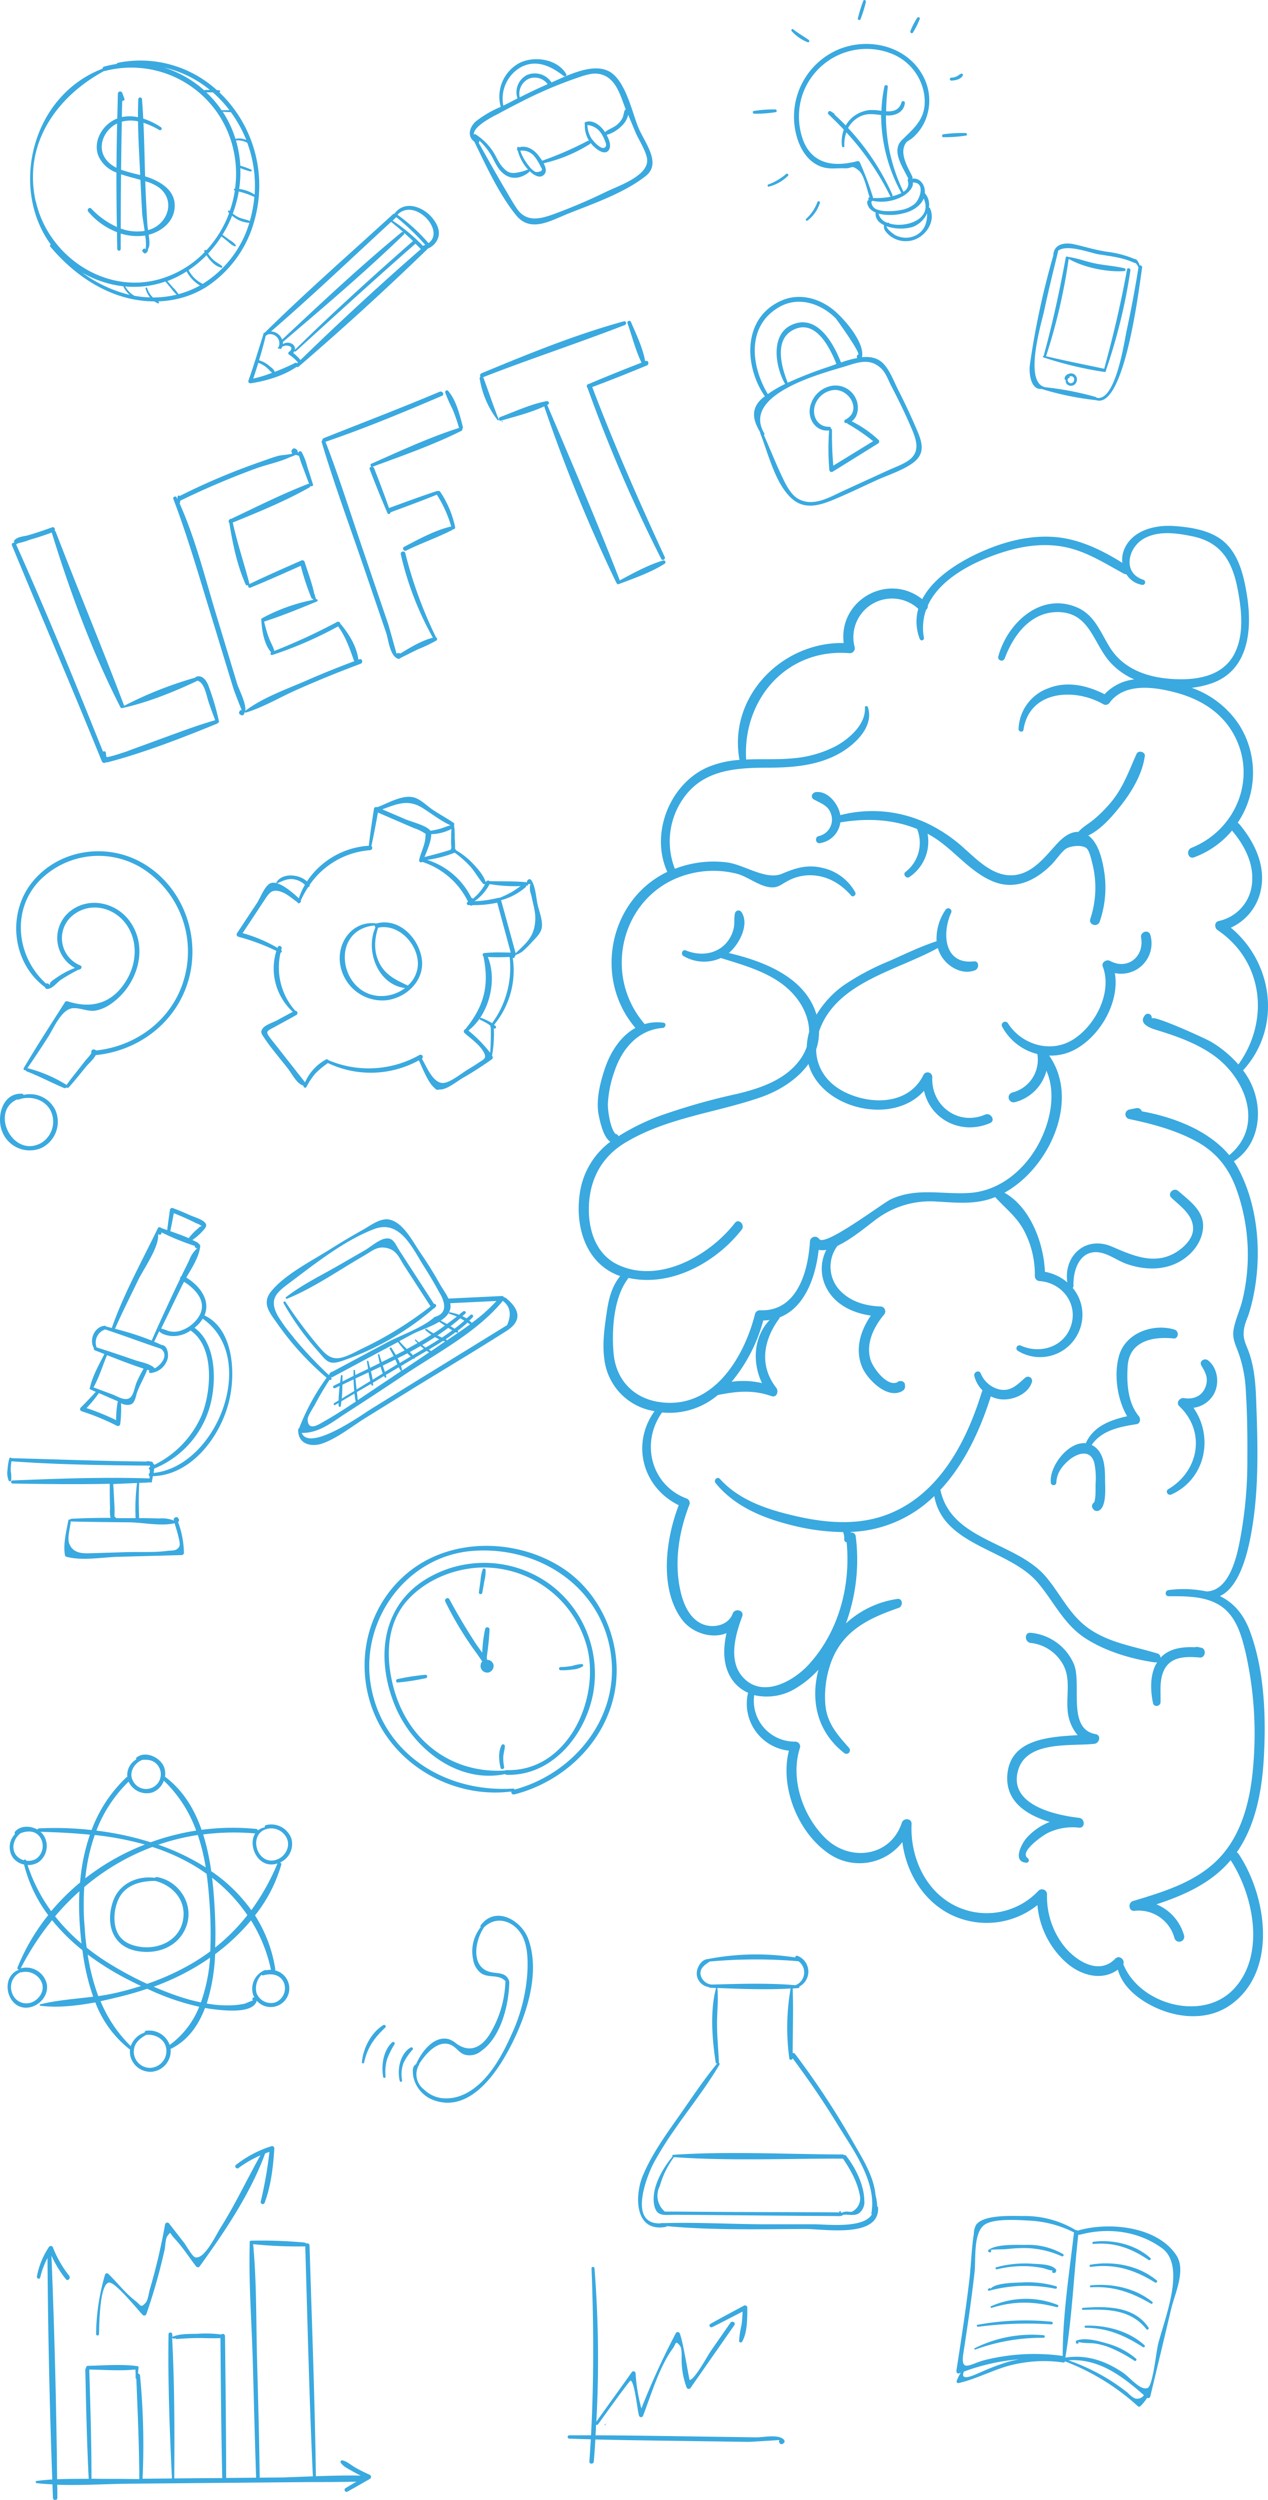 <svg id="Layer_1" data-name="Layer 1" xmlns="http://www.w3.org/2000/svg" viewBox="0 0 375.94 740.86"><defs><style>.cls-1{fill:#39a9e0;}</style></defs><title>left</title><path class="cls-1" d="M651.63,357c-2.28,5.06-3.9,9.85-7.49,14.22A40,40,0,0,1,639,376.4c-1.53,1.29-3.34,2.23-4.62,3.71-2.48-.1-4.71,1.72-6.4,3.58-3.66,4-7.57,9.27-13.61,9.29-5.53,0-9.88-4.49-13.73-7.89a45,45,0,0,0-11.71-7.81l-.72-.3a1,1,0,0,0-.47-.19,38,38,0,0,0-23.94-1.64c-.54-3.33-3.72-7.28-7.28-6.83-1.05.13-1.69,1.54-.59,2.16,2.23,1.25,4.44,1.82,5.21,4.63a5,5,0,0,1-3.78,6.25c-1.16.26-.93,2.24.28,2.1a7.16,7.16,0,0,0,6.17-6.16c7.78-1.29,15.47-1,22.75,1.95A10.92,10.92,0,0,1,583.1,392c-.85.67.25,2.1,1.16,1.5a12.65,12.65,0,0,0,5.41-12.83l.1.05c7,3.68,11.7,10.79,19,13.95,6.61,2.88,12.77,0,17.56-4.78,1.43-1.42,2.61-3.34,4.14-4.62,1.24-1,4.89-1.44,6.27-.36.94.73,1.47,3.42,1.76,4.48a29.35,29.35,0,0,1-.59,16.53c-.56,1.81,2.21,2.54,2.8.78a31,31,0,0,0,1.26-15.23c-.56-3.33-1.64-8.12-4.66-10.3,3.85-1.76,7.47-6.08,9.7-8.91,3.26-4.15,6.38-9.36,7.07-14.68C654.21,356.36,652.14,355.83,651.63,357Z" transform="translate(-314.66 -133.57)"/><path class="cls-1" d="M676.34,606.59c5.86-2.67,8.23-12.84,9.25-18.42,2.33-12.62,2-25.56,1.55-38.34-.19-5.64-.46-11.31-2.62-16.61-1-2.44-1.47-3.71-.91-6.42.3-1.42,1-2.83,1.43-4.23a59.52,59.52,0,0,0,1.92-8.86c1.57-11.28.18-23.94-5.31-34.06-.36-.66-.75-1.29-1.17-1.91,8.12-5.33,8.92-16.49,4.36-24.49a25.7,25.7,0,0,0-1.63-2.47c11.53-12.58,9-31.81-3.63-42.28a15.68,15.68,0,0,0,9-11.72c1.25-7-2.09-13.77-6.51-19a1.53,1.53,0,0,0-.46-.37,26.51,26.51,0,0,0,.46-29,28,28,0,0,0-14.09-11,28.25,28.25,0,0,0,5.77-1.28c11.13-3.8,12.22-15.9,10.63-26-.84-5.33-2.16-11.35-6.1-15.34s-10.37-5-15.77-5.34-12.18,1.27-14.54,6.93a8,8,0,0,0-.56,4C642.06,297,636,294,629.73,293c-7.48-1.17-15.11.43-22.06,3.23s-15.9,7.84-19.59,14.91c-10.12-8-24.86.26-23.28,13-18.36-.37-34.34,16-30.89,34.64a29.06,29.06,0,0,0-9.43,2.16c-11.29,4.95-17.1,19.69-12,30.94a.41.41,0,0,0,0,.09c-17.18,8.24-22,31.55-9.43,46.24-4.43,2.42-7.52,7.3-9.16,12.34-1.38,4.21-2.61,9.23-1.69,13.67.4,1.92,1.35,6.38,3.41,7.72a23.11,23.11,0,0,0-9.08,15.51c-1.41,10,2,20.84,12,24.3-2.55,3.16-3.43,6.84-4,10.85-.67,4.52-1.32,9.16-.7,13.73a17.65,17.65,0,0,0,13.7,15.22c.4.1.79.17,1.18.25-7,9.71-3.51,22.61,7.18,27.86-3.86,10-5.8,24.6.84,33.72,3,4.17,9,6,13.33,4.18-1.08,4.84-1.12,10,1.86,14.06a11.21,11.21,0,0,0,4.53,3.62,14,14,0,0,0,12.11,17.16c-2.75,10.79,2.7,24.28,11.78,30.48a16,16,0,0,0,21.85-3.39c1.15,9,6.16,17.46,14.46,21.54a24.13,24.13,0,0,0,25.59-2.87A25.86,25.86,0,0,0,631,715.4c4.3,3.68,10.46,5.31,15.09,1.89,1.48,5.49,6.84,9.39,11.9,11.57,7,3,15.37,3.37,21.74-1.29,13.81-10.09,10.48-32.06,2.17-44.55a1.61,1.61,0,0,0-.55-.5c5.58-8,7.44-18.15,8-27.77.72-12.42.22-26.43-4.27-38.18C683.12,611.54,680.1,608.4,676.34,606.59ZM686.29,656c-.68,9.47-2.8,19.63-9.1,27.07-6.73,7.93-17,11-26.63,13.9-1.52.45-1.32,3.06.4,2.9A11,11,0,0,1,662.88,708a1.48,1.48,0,0,0,2.85-.79,14.11,14.11,0,0,0-8.2-9.27c8.26-2.72,16.3-6.3,22-13.08,6.89,10.61,10.45,28.49.65,38.45-9.26,9.42-27.75,4.21-32.47-7.63.54-1.32-1.23-2.84-2.41-1.62-4.74,4.92-11.39.79-14.92-3.44a23.67,23.67,0,0,1-5.29-15.72,1.5,1.5,0,0,0-2.53-1A21.05,21.05,0,0,1,597.14,698c-8.49-4.62-12.66-14.52-12.21-23.86.08-1.72-2.39-1.91-2.89-.39-3.36,10.17-15.39,11.66-22.6,4.64-6.79-6.6-10.58-17.71-7.6-26.85a1.45,1.45,0,0,0-1.39-1.82,12.1,12.1,0,0,1-12.18-13.78,16.41,16.41,0,0,0,12.29-2,30.19,30.19,0,0,0,6.75-5.53c-2.4,9.2-.37,18.38,7.55,24.62a1.05,1.05,0,0,0,1.49-1.49c-3.52-4-6.57-7.37-7-12.94a29.79,29.79,0,0,1,1.83-12.72c3.51-9.19,11.27-12.8,19.93-15.8,1.33-.46,1.24-2.86-.36-2.65a28.47,28.47,0,0,0-15.29,7.26,55,55,0,0,0,2.89-25.94,1.28,1.28,0,0,0-1.49-1,1,1,0,0,1,0-.17,37.26,37.26,0,0,0,24.8-10.65c2.59,14.85,22.18,15.66,30.68,25.67,4.84,5.7,7.7,12.38,14.2,16.55,5.94,3.82,13.53,6.09,20.47,7.08a1.53,1.53,0,0,0,.75-.08c-2.22,3.5-2.06,8.28-1.25,12.16.27,1.29,2.21,1,2.24-.3.06-3.25-.42-6.87,1.22-9.84,2.11-3.82,6.67-3.7,10.45-3.37,1.65.14,2-2.57.39-2.91l-1.13-.23a1.2,1.2,0,0,0-.72.09c-3.73-.17-7.65.31-10.24,3.13a1.24,1.24,0,0,0-1-1.31c-6.74-2.06-13.65-3-19.71-7S629.31,606.3,624.87,601c-8.7-10.45-27.91-10.71-31.32-25.55a.83.83,0,0,0-.13-.3c7.16-7.63,11.86-17.79,15-27.75a8.67,8.67,0,0,0,2.8.85c3.58.45,8.32-1.47,9.41-5.16a1.24,1.24,0,0,0-2.05-1.19c-2.31,2-4.12,4.12-7.58,3.46a8,8,0,0,1-5.6-4.83c-.51-1.09-2.13-.3-1.87.79a9.13,9.13,0,0,0,2.45,4.34,1.48,1.48,0,0,0-.24.47c-4.68,15.23-13.18,31.35-29.3,36.74-8.47,2.84-17.66,1.93-26.21-.07-8.12-1.9-16.38-4.58-22.13-10.94-.78-.86-2,.39-1.26,1.26,5.52,6.78,13.62,10.17,21.9,12.3a64.93,64.93,0,0,0,15.9,2.2c0,.15.09.29.14.44a5.11,5.11,0,0,1,.17,1.74.83.83,0,0,0,.72.85c1.26,13-2.37,26.57-11.32,36.32-4.63,5-13.9,10.11-19.62,3.45-4.19-4.87-2-12.52,0-17.84.65-1.79-2.19-2.55-2.85-.78-1.35,3.68-6.23,4.51-9.45,2.86-3.58-1.84-5.27-6.08-6.07-9.78-1.86-8.52-.39-17.49,2.75-25.51a1.44,1.44,0,0,0-1-1.74c-10.47-4-13.56-16.57-7.15-25.46A22.2,22.2,0,0,0,527.49,547c5.61-1.11,10.35-1.62,15.9.33,1.54.55,2.22-1.42,1.43-2.45-5.18-6.68-3.79-14.17.86-20.53a.76.76,0,0,0,.15-.37c7.44-2.88,10.65-11.93,11.55-20a6.2,6.2,0,0,0,2.27,0,12.28,12.28,0,0,0,.44,12c2.71,4.54,7.71,6.76,12.76,7.48-3.09,4.47-4.79,10-2.57,15.3,1.54,3.63,7.54,9.72,12,7a1.54,1.54,0,0,0,.68-1.67c0-.1,0-.21,0-.31a1.29,1.29,0,0,0-1.55-.89l-.17,0a1.06,1.06,0,0,0-.51.31c-3.14,1.51-7.39-4.48-8-6.74-1.39-4.79,1-9.66,4-13.24a1.47,1.47,0,0,0-1-2.47c-4.4-.14-8.85-1.39-12-4.69a10.28,10.28,0,0,1-.76-13.28c4.81-2.26,10.09-7,12.44-8.55a26.74,26.74,0,0,1,17.14-4.55c5.37.29,10.68.88,15.88-.87.43-.14.86-.3,1.28-.48,3,3.34,6.32,5.77,8.51,9.87a27.85,27.85,0,0,1,3.25,13.56,1.5,1.5,0,0,0,1.48,1.48c6.42.48,11.17,6.39,9.38,12.78-1.86,6.64-9.12,9-15.06,6.32a.89.89,0,0,0-.89,1.53,12.55,12.55,0,0,0,18.68-7.1,12.36,12.36,0,0,0-2.38-11.53.72.72,0,0,0,.26-.6c-.21-4.61,1.89-10.93,7.88-9.86,2.72.49,5.25,2.45,7.86,3.37,4.78,1.68,10.24,2,14.89-.26,3.85-1.87,7.06-5.41,7.7-9.74.8-5.41-3.59-8.4-7.25-11.6-1.39-1.23-3.42.75-2,2.05,2.72,2.56,6.63,5.18,6.35,9.49-.2,3-3.27,5.69-5.71,7-6.25,3.33-12.5.42-18.36-2.08-7.82-3.34-14.37,2.79-13.19,10.62a14.14,14.14,0,0,0-6.65-3.15c-.32-8.4-4.31-19.17-12-23.43,13.39-7.38,22.51-27.49,13.25-40.65a15,15,0,0,0,7-1.45c7.85-3.79,14-14.18,12.49-23a9,9,0,0,0,10.53-11.26c-.48-1.81-3.09-1-2.76.76,1,5.61-4,9.72-9.19,6.9-1-.56-2.66.39-2.17,1.67,2.94,7.71-2.33,17.86-9.22,21.88-6.56,3.83-15,1.13-18.92-5.12a1,1,0,0,0-1.72,1,16.33,16.33,0,0,0,10.5,8.18,1.22,1.22,0,0,0,0,.27,10,10,0,0,1-7.46,11.12,1.48,1.48,0,0,0,.78,2.86,13,13,0,0,0,9.34-9.31c3.06,7,1,15.7-2.57,22.12-4.18,7.47-11.44,13.52-20.24,14.09-8.1.53-15.65-1.69-23.36,1.91-2.44,1.15-19.48,14.12-21.19,11.76a1.5,1.5,0,0,0-2.76.75c-.52,8.78-3.78,20.87-14.85,20.35a1.49,1.49,0,0,0-1.42,1.08c-3.35,13.26-12.67,28.54-28.52,26.1-7.7-1.19-12.77-6.74-13.43-14.5-.58-6.79,0-16.37,4.25-22a1.11,1.11,0,0,0,.13-.27c12.62,2.82,26-4.56,33.6-14.29,1.11-1.43-.89-3.45-2-2-7.45,9.58-22.22,18.09-34.47,12.49-7-3.18-9.2-11-8.79-18.12.45-7.76,4-14.11,10.73-18.15,12.41-7.46,26.68-8.8,40.07-13.42,5.41-1.86,10.93-5.24,14.26-9.9,3.74,13.39,25.16,18.35,34.27,7.93,1.87,8.5,11,13.28,19.58,9.58,1.71-.74.23-3.23-1.47-2.51-8,3.41-16.09-2.62-15.66-11.15a1.39,1.39,0,0,0-2.58-.7c-4.25,8.83-15.15,9.07-23.06,5.33-5.55-2.62-8.73-7.33-8.8-12.81a15.48,15.48,0,0,0,.86-5.26c.06-.17.1-.34.16-.51,5.17-14.19,23.07-17.62,35.07-24.28a9.77,9.77,0,0,0,.89,2.15c1.9,3.38,6.29,5.95,10.13,4.45,1.28-.5,1.28-2.82-.35-2.64-8.73,1-9.52-8.15-6.77-14.31a.94.94,0,0,0-1.63-.95,15.13,15.13,0,0,0-2.65,9.3c-4.81,1.58-9.41,3.8-14,5.85a74,74,0,0,0-13.53,7.2,29.18,29.18,0,0,0-8.07,8.71c-3.26-11-15.44-15.79-26-18.27,3-2.44,6.21-8.43,3.77-12.1a1.06,1.06,0,0,0-1.92.25c-.38,1.43-.07,2.84-.36,4.29a9.82,9.82,0,0,1-2.75,5.13c-3.16,3-7.64,3.23-11.51,1.65-1-.4-1.55,1.15-.7,1.65a12,12,0,0,0,11.11.61c6.86,2.15,14.36,4.16,19.82,9.05,3.81,3.4,6.32,8.06,6.36,12.82a19.24,19.24,0,0,0-.71,4.43,13.8,13.8,0,0,1-1.63,3.29c-4.31,6.43-12,9-19.19,10.71a187.87,187.87,0,0,0-21.09,5.9,67,67,0,0,0-13.91,6.61,1.13,1.13,0,0,0-.92-.7c-1.57-1.75-2.25-6.92-2.23-8.76a33.16,33.16,0,0,1,1.92-9.63c2.19-6.68,6.93-12.45,14.38-13,.82-.06,1.14-1.41.21-1.54a13.07,13.07,0,0,0-5.63.41,1.06,1.06,0,0,0-.18-.27c-13-15.41-5.92-39.68,14-44.38a28.31,28.31,0,0,1,13.57.09c3.51.91,7.39,4.42,11.09,4,1.39-.16,2.36-1,3.54-1.63a13.86,13.86,0,0,1,6.81-1.93c5-.05,9.16,2.31,12.4,6,.61.7,1.62-.19,1.23-.95a14.65,14.65,0,0,0-9.63-7.21c-4.58-1.12-8,0-12.17,1.75-4.67,1.93-11.08-2.7-16.16-3.39A31.63,31.63,0,0,0,514.9,391l-.17.07s0,0,0-.07A22.26,22.26,0,0,1,517.38,370c5.87-8.25,15.29-8.88,24.64-8.92,7.23,0,14.61-.51,21.11-4,4.7-2.52,10.8-8,8.84-13.94-.15-.46-.91-.41-.88.12.3,5-4.67,9.28-8.67,11.46a33.7,33.7,0,0,1-13,3.61c-4.46.41-9,.13-13.54.33-1.08-17.84,12.1-33.12,30.74-31.5a1.48,1.48,0,0,0,1.42-1.86A11.46,11.46,0,0,1,586.91,314a14,14,0,0,0,.45,8.93.64.64,0,0,0,1.23-.34,16.08,16.08,0,0,1,.63-8.27,1.47,1.47,0,0,0,.53-1.32c3.76-8.24,14.19-13.28,22.63-15.9,6.11-1.9,12.62-2.69,18.91-1.21,6.08,1.44,11.19,4.79,16.61,7.71a1.28,1.28,0,0,0,.71.16,6.82,6.82,0,0,0,4.58,3.13.78.78,0,0,0,.42-1.51c-6.2-2-4.54-9.37,0-12.07,4.33-2.58,9.9-1.77,14.58-.8,8.49,1.75,11.78,7.38,13.36,15.41,1.21,6.21,2.09,13.6-.92,19.43-3.59,6.94-11.79,7.92-18.8,7.42-7.22-.51-14.19-3-18.15-9.39-2.77-4.47-4.47-9.51-9.63-11.76-10.84-4.71-20.84,4.67-23.44,14.62a1,1,0,0,0,1.91.52c2.6-7,7.77-14,16.07-13.79,8.73.24,10.06,8.34,14.48,14a20.68,20.68,0,0,0,7.88,5.95,14.21,14.21,0,0,0-8.81,4.4c-5.14-2.65-11.19-4-16.74-1.75a13.28,13.28,0,0,0-8.75,12.11c0,.82,1.33,1,1.45.2,1.76-11.83,15.29-12.46,23.68-7.6a1.44,1.44,0,0,0,1.9-.5c4.46-6,13.42-4.61,19.67-2.94,7,1.89,13.26,5.61,16.94,12.09,7.28,12.84,1.05,28.53-12.39,33.91-1.71.69-1,3.47.77,2.81a26.57,26.57,0,0,0,11.27-7.93l.1.14c3.59,4.25,6.4,9.66,5.83,15.39A12.53,12.53,0,0,1,676,406.52c-1.34.26-1.32,2.05-.35,2.7,13.66,9.21,15.45,26.95,6.17,39.82a33.93,33.93,0,0,0-8.13-6.74c-1.47-.88-17.17-8.07-17.59-6.87a1.14,1.14,0,0,0-1.9-1.1c-2.22,2.57,1.36,3.89,3.36,4.5,5.88,1.79,11.8,3.88,16.86,7.46,9.61,6.8,15.15,21,4.69,29.63-6.11-7.37-16.57-11.31-25.92-13a1.38,1.38,0,0,0-1.49-.95c-.78.12-1.56.28-2.34.46a1.44,1.44,0,0,0,0,2.76c6.79,1.43,13.43,3.17,19.61,6.43s10,8,12.34,14.59A57.33,57.33,0,0,1,683,518.93c-.72,2.93-2.12,5.76-2.61,8.72-.36,2.13.29,3.85,1.06,5.8A37.9,37.9,0,0,1,684,545.37c.44,6.8.53,13.67.48,20.48a125.27,125.27,0,0,1-1.73,21.54c-1,5.75-2.94,17.51-10.33,17.83a33.79,33.79,0,0,0-11.27-.42c-1.15.12-1.21,1.83,0,1.83,5.16,0,11-.08,15.43,2.88s6.07,8.39,7.25,13.27A109.22,109.22,0,0,1,686.29,656ZM540.58,543.47a24.58,24.58,0,0,0-9-.4,47.71,47.71,0,0,0,9.37-18.16,16.61,16.61,0,0,0,1.9-.15C538.05,529.78,537.65,537.37,540.58,543.47Z" transform="translate(-314.66 -133.57)"/><path class="cls-1" d="M662.92,527.63c-6.18-1.92-14.32.82-16.39,7.43-1.7,5.41-.74,13.1,2.31,18.23-5.12,1.15-10,3-12.27,8-5.24-.55-10.86,6.93-10.36,11.61a.82.82,0,0,0,1.64,0c.12-2.65,1.54-4.63,3.44-6.34,2.44-2.2,6.67-3.85,7.83.64a22.54,22.54,0,0,1,.36,6.14c-.05,1.39.13,3.88-.38,5.41a.84.84,0,0,0-.18.15l-.16.18a1.23,1.23,0,0,0,0,1.69l.2.25a1.3,1.3,0,0,0,1.54.2c2.34-1.22,1.79-7,1.79-9.12,0-3.42-.14-7.82-3.33-9.94a5.16,5.16,0,0,0-.64-.36c3-4.35,8.33-5.39,13.32-6.16,1.18-.19,1.24-1.68.63-2.41-3.27-4-3.61-9.87-3.27-14.84.5-7.38,7.45-8.8,13.56-8.15C664.11,530.41,664.3,528.05,662.92,527.63Z" transform="translate(-314.66 -133.57)"/><path class="cls-1" d="M672.86,536.75c-1.06-.85-2.8.21-2,1.55,1.16,1.94,2,3.46,1.39,5.75-.82,3-3.44,4.39-6.49,3.87-1.34-.22-2.56,1.35-1.42,2.43,7.87,7.52,5.81,19.17-3.3,24.55-1,.61-.12,2.05.92,1.58,10.22-4.63,12.55-17.15,6.55-25.69a8.15,8.15,0,0,0,6-4C676.3,543.63,675.74,539.06,672.86,536.75Z" transform="translate(-314.66 -133.57)"/><path class="cls-1" d="M639.49,647.5c-8.59-1.52-4-14.92-6.44-20.75a15.45,15.45,0,0,0-12.83-9.28c-1.89-.21-1.87,2.75,0,3a12.5,12.5,0,0,1,9.72,6.6c2.11,4,.91,8.7,1.22,13a13,13,0,0,0,3,7.74c-8.63.48-19.72,1.23-20.8,11.33-.88,8.19,5.57,12.31,12.52,14.39A17.63,17.63,0,0,0,619,678.3c-1.52,1.75-4.27,7.08,0,7.3.77,0,.9-1,.36-1.34-2.62-1.85,4.4-6.67,5.81-7.4a16.7,16.7,0,0,1,9.41-1.64c1.87.18,1.83-2.7,0-2.91-6.94-.81-20.87-3.75-18.11-13.94,2.46-9.06,15.7-7.22,22.64-8C640.6,650.24,641.27,647.82,639.49,647.5Z" transform="translate(-314.66 -133.57)"/><path class="cls-1" d="M481.45,598.29c-13.47-8.78-32.7-9.13-45.43,1-12.45,9.91-16.47,26.85-10.65,41.55,6.36,16.11,23.87,25.85,40.91,23.66a.7.7,0,0,0,.84.87c14.48-3.66,26.83-15.21,29.74-30.15C499.57,621.35,493.35,606.05,481.45,598.29ZM467.2,663.93a.37.37,0,0,0-.38-.3c-19.51,1.26-38.16-9.69-42.07-29.83C421,614.36,434.83,594.63,455,593.18s39,11.47,40.95,32.15C497.7,643.53,484.25,659.4,467.2,663.93Z" transform="translate(-314.66 -133.57)"/><path class="cls-1" d="M477.37,602.85a33.18,33.18,0,0,0-36.71-1.1c-13.06,8.19-14.46,23.64-9,37.08,5.14,12.73,18.55,23.46,32.76,20.51a.68.68,0,0,0,.48.22c13.59.38,23.49-12,25.68-24.47A33,33,0,0,0,477.37,602.85Zm-12.51,55.31a.67.67,0,0,0-.39.12c-15.82,1-28.66-8.64-33-24.11-2.51-9-2.46-19.41,4.25-26.63,5.37-5.78,13.3-9,21.1-9.4A31.72,31.72,0,0,1,488.78,622C492.55,637.4,482.82,658.67,464.86,658.16Z" transform="translate(-314.66 -133.57)"/><path class="cls-1" d="M464.34,651.11a.52.52,0,0,0-1-.26c-1,1.89-.77,4.62-.27,6.63.17.69,1.18.39,1.05-.29a12.76,12.76,0,0,1-.23-3.2C464,653,464.29,652.08,464.34,651.11Z" transform="translate(-314.66 -133.57)"/><path class="cls-1" d="M440.75,629.91a68.81,68.81,0,0,0-8.3,1.29c-.55.1-.43,1.06.14,1a68.17,68.17,0,0,0,8.3-1.28A.51.51,0,0,0,440.75,629.91Z" transform="translate(-314.66 -133.57)"/><path class="cls-1" d="M458.64,598.88c0-.4-.65-.7-.86-.23a12.57,12.57,0,0,0-.66,3.4c-.16,1.16-.34,2.31-.48,3.47-.07.55.86.67,1,.13.23-1.18.42-2.37.63-3.56A11.72,11.72,0,0,0,458.64,598.88Z" transform="translate(-314.66 -133.57)"/><path class="cls-1" d="M487.16,626.72a12,12,0,0,0-2.8.55,21.5,21.5,0,0,1-3.49.35.47.47,0,0,0,0,.94,19.18,19.18,0,0,0,3.55-.21,6.2,6.2,0,0,0,3-.93C487.76,627.18,487.48,626.74,487.16,626.72Z" transform="translate(-314.66 -133.57)"/><path class="cls-1" d="M461,627.07a1.9,1.9,0,0,0-1.85-1.58l-.15-.2c0-.28,0-.56,0-.83.39-2.64.67-5.28.81-8a.67.67,0,0,0-1.3-.18,40.52,40.52,0,0,0-.87,7.09c-.64-.89-1.28-1.77-1.9-2.67q-4.19-6.42-7.84-13.17c-.43-.79-1.6-.09-1.21.71a99.6,99.6,0,0,0,9.51,15.62c.48.72,1,1.44,1.45,2.15v0a1,1,0,0,0-.35.39.82.82,0,0,0-.08.4,1.51,1.51,0,0,0-.06.82,2,2,0,0,0,2.45,1.59A2.06,2.06,0,0,0,461,627.07Z" transform="translate(-314.66 -133.57)"/><path class="cls-1" d="M443.33,520q-5.08-7.86-10.19-15.72c-1.35-2.09-1.85-4.08-4.31-3.63-1.89.34-4.35,2.48-6,3.45L415,508.61c-5.2,3-10.81,5.7-15.55,9.39-.22.17,0,.59.28.48,7.93-3.22,15.35-8.45,22.76-12.72,2.52-1.45,4-3,6.92-2.31s3.55,2.86,5.11,5.27c2.6,4,5.18,8,7.78,12a108.21,108.21,0,0,1-20.13,12.45c-2.09,1-4.86,2.68-7.23,2.91-2.8.28-4.49-2-6.23-4a135.94,135.94,0,0,1-9.38-12.64.34.34,0,0,0-.59.34,80,80,0,0,0,9.89,13.87c2.91,3.34,3.39,4.62,7.55,3.21a83,83,0,0,0,27.08-15.52.67.67,0,0,0,.44-.36l.14-.12C444.22,520.54,443.77,519.86,443.33,520Z" transform="translate(-314.66 -133.57)"/><path class="cls-1" d="M464.61,518.22a.6.6,0,0,0-.53-.13.59.59,0,0,0-.62-.43l-15.84.76c-.71-1.52-1.85-3.07-2.44-4.11q-2.73-4.89-5.9-9.5c-2.21-3.22-5.24-9.38-9.61-9.86-2.56-.28-5.43,2-7.5,3.13q-4.92,2.75-9.69,5.76c-5.47,3.45-13.17,7.31-17.34,12.34-3,3.61-.59,6.36,1.83,9.78a84.71,84.71,0,0,0,14.52,15.91,65.76,65.76,0,0,0-8.15,15,.4.4,0,0,0-.27.38c-.14,4.34,3.92,5.35,7.49,4,4.39-1.66,8.5-5,12.49-7.48l14.54-9c9.05-5.57,18.19-11,27.16-16.71C469.39,525.15,469,521.74,464.61,518.22Zm-16.36,2.4a3.54,3.54,0,0,0-.12-.83l13.72-.66a48.5,48.5,0,0,1-7.35,6.52.28.28,0,0,0-.07-.16,8.14,8.14,0,0,0-.63-.54c.34-.32.69-.62,1-1a.47.47,0,0,0-.67-.66c-.37.36-.77.7-1.16,1a10.38,10.38,0,0,0-1.23-.67c.29-.25.59-.49.87-.75.44-.41-.2-1-.64-.65s-.82.65-1.22,1a17,17,0,0,0-2.68-.74.25.25,0,0,0-.14.49,13.25,13.25,0,0,1,2.17.78c-1,.75-1.94,1.49-2.94,2.2l-1.85-1C447,523.87,448.27,522.47,448.25,520.62Zm-14.69,17.79,2.88-1.73.8-.47a.28.28,0,0,0,.42-.24l3.5-2.06c.25.16.5.3.75.43-2.67,1.82-5.37,3.61-8.06,5.41a.2.2,0,0,0,0-.11A7.91,7.91,0,0,0,433.56,538.41Zm-8.88,5.27c0,.13.07.26.12.39s.52.24.5-.07-.06-.43-.08-.64l3.31-2c.06.13.11.27.18.39a.26.26,0,0,0,.47-.2c0-.16-.1-.33-.14-.49l3.85-2.29a8.05,8.05,0,0,0,.56,1,.19.19,0,0,0,.16.1c-1.73,1.16-3.45,2.34-5.19,3.49-2.56,1.7-5.12,3.44-7.69,5.16-.08-.8-.17-1.6-.26-2.4Zm-4.3,1.68c-.12-1.09-.23-2.17-.33-3.26l3.86-1.81c.14.87.32,1.73.54,2.57Zm7.77-4.77-3,1.87c-.13-.83-.32-1.66-.52-2.49l2.88-1.36A15.91,15.91,0,0,0,428.15,540.59Zm0-2.31,3.7-1.81,0,0c.22.46.42.94.62,1.42l-3.71,2.26C428.59,539.56,428.37,538.92,428.15,538.28Zm11.69-6.1c1.29-.75,2.55-1.54,3.79-2.35a13.52,13.52,0,0,0,1.25.65q-2,1.26-4,2.45c-.15-.09-.3-.17-.44-.27S440.05,532.34,439.84,532.18Zm.46,1.11-3.22,1.9c-.3-.32-.6-.63-.91-.94,1.07-.57,2.12-1.17,3.17-1.78C439.65,532.76,440,533,440.3,533.29Zm2.89-4.57a17.51,17.51,0,0,1-2.07-1.31c-.23-.17-.53.22-.31.4a21.53,21.53,0,0,0,1.74,1.33c-1.23.77-2.46,1.51-3.71,2.24-.28-.25-.57-.49-.84-.75s-.4.08-.25.24l.7.73c-1.05.6-2.1,1.2-3.17,1.77-.76-.75-1.52-1.52-2.22-2.34l3.92-2.1c1.9-1,5.31-2.06,7.89-3.63h0c.56.36,1.13.74,1.7,1.13C445.46,527.22,444.33,528,443.19,528.72Zm-7.76,5.92c.33.33.66.63,1,.93-.81.48-1.63,1-2.43,1.45l-.79.48c-.2-.47-.42-.93-.67-1.39C433.51,535.62,434.48,535.15,435.43,534.64Zm6.39-1.11c1.42-.84,2.83-1.7,4.21-2.59l.6.19L442.46,534A7.14,7.14,0,0,0,441.82,533.53Zm3.85-3.56c-.45-.2-.88-.41-1.31-.63,1.09-.72,2.15-1.48,3.2-2.25.4.26.79.51,1.19.74C447.74,528.57,446.72,529.29,445.67,530Zm2.56-3.37c1-.74,1.94-1.52,2.88-2.32.41.21.82.45,1.22.7-.94.82-1.9,1.61-2.9,2.36C449,527.08,448.64,526.84,448.23,526.6Zm1.53,1.76a2.49,2.49,0,0,0,.28.15.31.31,0,0,0,.31-.54l0,0c1-.76,2-1.58,2.89-2.42l.79.5c-2.25,1.65-4.59,3.21-6.89,4.78a.23.23,0,0,0-.15-.24l-.19-.09C447.79,529.8,448.78,529.09,449.76,528.36Zm-48,1.62a49.39,49.39,0,0,1-4.7-6.39c-2.78-5.06-.43-6.93,3.49-9.87,7.47-5.6,16.29-12.61,25.06-15.91,7.69-2.89,11.33,5.72,14.76,11.09q1.64,2.58,3.15,5.22c.67,1.18,1.33,2.37,2,3.57q2.35,5-2,6.17c-3.62,3.27-10.05,5.38-14.41,7.72l-16,8.56a.33.33,0,0,0-.36.13l-.09.11h0a.6.6,0,0,0-.33.46l-.18.24A121,121,0,0,1,401.72,530ZM408,549.9c1.32-2.53,2.8-5,4.34-7.38.42.16.89-.35.5-.73l0,0,.07-.11a.66.66,0,0,0,.45-.06l19.27-10.32c.63.82,1.29,1.67,2,2.47-.86.46-1.74.9-2.61,1.35-.44-.74-.9-1.45-1.31-2.11a.3.3,0,0,0-.51.3c.4.71.79,1.42,1.17,2.15-1.17.6-2.36,1.19-3.54,1.78-.25-.73-.5-1.46-.69-2.21-.07-.27-.47-.15-.42.12.16.76.33,1.57.53,2.39l-2.87,1.41c-.17-.66-.34-1.31-.48-1.95-.07-.29-.51-.16-.45.13.12.69.23,1.4.34,2.11L420,541.07c0-.44-.07-.89-.09-1.34a.22.22,0,0,0-.43,0c0,.53,0,1.07,0,1.6-1.1.54-2.18,1.1-3.27,1.65,0-.56,0-1.12,0-1.67,0-.32-.44-.3-.48,0-.07.66-.16,1.34-.24,2l-1.89.95c-.45.24-.05.91.41.69l1.36-.65c-.17,1.44-.3,2.88-.33,4.31l-1.35.83a.31.31,0,0,0,.31.53l1.05-.62c0,.28,0,.57,0,.85s.56.47.63.09.14-1,.2-1.44l3.87-2.28c.09.73.19,1.45.33,2.17a.24.24,0,0,0,.11.16c-3,2-6.05,4-9.16,5.75-1.87,1.06-5,3.3-5.16-.42C405.84,553.26,407.46,550.88,408,549.9Zm11.72-4.11L416,548.05c.13-1.36.16-2.74.18-4.11l3.3-1.58C419.51,543.51,419.58,544.65,419.69,545.79ZM465,526.29l-3.88,2.39-7.76,4.78-14.55,8.95-14.55,9c-1.81,1.12-17.87,12.61-20.14,6.81,5,.15,9-3.15,13-5.76q8.79-5.65,17.47-11.47c9.74-6.51,21.62-12.69,29.14-21.89Q467.06,521.58,465,526.29Z" transform="translate(-314.66 -133.57)"/><path class="cls-1" d="M652.54,212.24a3.25,3.25,0,0,0-.63-1.31.47.47,0,0,0-.29-.38l-.08,0-.06-.07a.47.47,0,0,0-.4-.13A30.85,30.85,0,0,0,643,208.2c-3.41-.49-6.48-1.46-9.8-2.22-3-.68-6.15-.07-6.26,3.35A236.31,236.31,0,0,0,620,241.67c-.35,2.75.34,7.49,3.47,7.17a85.81,85.81,0,0,0,15.94,3.3.37.37,0,0,0,.15,0c8.67,3.09,13-34.84,13.72-39.24A.59.59,0,0,0,652.54,212.24Zm-12.73,39.22a.42.42,0,0,0-.27-.23,88.68,88.68,0,0,0-14.84-2.88c-6.76-1.12-1.23-19.07-.46-22.7,1.24-5.85,2.68-11.66,4.1-17.47a.57.57,0,0,0,0-.26c2.63-2.16,9.88.7,11.93,1,3.76.62,7.26.94,10.77,2.59a.51.51,0,0,0,.29,0,3.84,3.84,0,0,1,.86,1.35c-1,6.3-2.18,12.58-3.53,18.83C648,234.81,645.39,252.7,639.81,251.46Z" transform="translate(-314.66 -133.57)"/><path class="cls-1" d="M632.66,244.28c-.94-.23-2.43.43-2.36,1.56a.39.39,0,0,0,.36.35,1.33,1.33,0,0,0,.49,1.37,1.72,1.72,0,0,0,2.66-.82A1.81,1.81,0,0,0,632.66,244.28Zm-.42,2.86c-.9.08-1.54-1.21-.56-1.62a.16.16,0,0,0,0-.31,1.19,1.19,0,0,1,.45-.15.9.9,0,0,1,1,.95A1.05,1.05,0,0,1,632.24,247.14Z" transform="translate(-314.66 -133.57)"/><path class="cls-1" d="M649.8,213.74c.1-.66-.89-1-1-.28-1.8,9.95-4.08,19.65-6.77,29.4-5.77-1.23-11.55-2.37-17.3-3.73a.28.28,0,0,0,.13-.18,169.87,169.87,0,0,0,6.65-28.67c4.37,2.57,11.48,4,16.46,3.63a.42.42,0,0,0,.11-.82c-2.95-.72-6-.86-9-1.5-2.58-.55-5.1-1.54-7.72-1.87-.24-.21-.65-.2-.72.2-1.81,9.72-3.86,19.29-6.48,28.84a.33.33,0,0,0,0,.26.24.24,0,0,0-.11.47,108.93,108.93,0,0,0,18,4.31.5.5,0,0,0,.55-.61A164.62,164.62,0,0,0,649.8,213.74Z" transform="translate(-314.66 -133.57)"/><path class="cls-1" d="M474.07,401.73c-.49-2.15-.62-5.49-1.9-7.31a.6.6,0,0,0-.94-.12l-.17.17a.58.58,0,0,0-.13.61.3.3,0,0,0-.16-.05c-3.61-.35-7.34-.22-11-.33a.54.54,0,0,0-.8,0,.43.43,0,0,0-.28.45s0,0,0,.05a.32.32,0,0,0,0-.14c-.65-2.1-2.43-4.11-3.93-5.67a22.26,22.26,0,0,0-4.91-3.85.54.54,0,0,0-.27-.39,26.92,26.92,0,0,0-.11-3.24,20.26,20.26,0,0,0-.2-3.82.48.48,0,0,0-.17-.69c-2-1.36-4.13-2.51-6.14-3.85-1.57-1.05-3.15-2.66-4.88-3.41-3.54-1.52-8.16,1.41-11.46,2.61l-.08.05c-.35-.14-.89-.05-1,.42-.56,3.65-1.12,7.31-1.54,11a23.86,23.86,0,0,0-18.34,10.57c-2.32-2.23-7.38-2.59-9.05.3a.17.17,0,0,0,0,.22,2.84,2.84,0,0,0-1.71,0c-1.7.65-3.06,4.33-4,5.8q-3,4.53-6,9.07a.7.7,0,0,0,.41,1,63.28,63.28,0,0,1,11.29,4.21,17.41,17.41,0,0,0,4.87,18.05c-1.55.81-3.1,1.65-4.64,2.5-1.13.61-3.47,1.34-4.24,2.37s-.52,1.44.31,2.7c2.15,3.25,4.8,6.26,7.19,9.34,1.18,1.52,2.53,4.4,4.58,5h0c-.19.49.61.82.85.36a19.77,19.77,0,0,1,2.65-4,25,25,0,0,1,3.67-3.06.1.1,0,0,0,0-.05,29.6,29.6,0,0,0,27-.78c1.12,2.34,2.54,6.14,4.29,7.84,1.28,1.23.71.86,2.26.78,2-.11,4.81-2.45,6.54-3.44,2.92-1.68,5.74-3.51,8.5-5.45a.7.7,0,0,0,.24-.95l-.13-.17a35.65,35.65,0,0,0,.53-8.06.1.1,0,0,0,.05,0,.43.43,0,0,0,.51-.67,4.87,4.87,0,0,0-.5-.4,25.27,25.27,0,0,0,5.53-20l0,.05a.29.29,0,0,0,.44.06l.09-.08a.22.22,0,0,0,.06-.24.66.66,0,0,0,.27-.52,7,7,0,0,0,1.86-.89,24,24,0,0,0,3-2.94c.95-1,2.5-2.44,2.83-3.92C475.78,406.78,474.49,403.6,474.07,401.73Zm-14.25-6.15a45.92,45.92,0,0,0,9.23.6c-.91.57-1.77,1.24-2.7,1.77a31.48,31.48,0,0,1-3.62,1.72.74.74,0,0,0-.39,0,35.35,35.35,0,0,1-7,1A14.31,14.31,0,0,0,459.82,395.58Zm-10.35-9.31h0a30.32,30.32,0,0,1,4.46,3.93c1.53,1.64,2.53,3.63,4,5.31a.43.43,0,0,0,.6,0,14.83,14.83,0,0,1-3.66,4.41.52.52,0,0,0-.43-.23,21.93,21.93,0,0,0-13.13-11.28l0,0,0,0A36.24,36.24,0,0,0,449.47,386.27Zm-1-1.31a.37.37,0,0,0-.15.43c-2.58.84-5.17,1.5-7.81,2.18.86-2.05,2-4.85,2-6.63v-.16a13.65,13.65,0,0,0,6-1.54,23.82,23.82,0,0,0-.09,2.67A18.38,18.38,0,0,0,448.5,385ZM439.9,373c2.79,1.75,5.34,3.79,8.34,5.17-1,.2-1.9.66-2.87.94a23.45,23.45,0,0,1-3.1.67c-.06-.08-.14-.17-.24-.28-1.31-1.39-5.43-2.39-7.19-3.14L428,373.43C432.15,371.92,435.57,370.3,439.9,373Zm-43,22.32c1.49-.63,2.79-1.34,4.47-1.21a6.25,6.25,0,0,1,3.69,1.68,20.82,20.82,0,0,0-1.8,4c-1.52-1.41-4.2-3.77-6.41-4.43Zm63.65,41.48a15.68,15.68,0,0,0-3.28-1.58c-.33-.12-.57.43-.24.58a22.41,22.41,0,0,1,2.17,1.14,10.17,10.17,0,0,1,.86.6.32.32,0,0,0,.1.42c.07,2.56,0,5.08-.17,7.62a39.11,39.11,0,0,0-6.46-6.59c6.08-4.65,8.67-14.74,5.76-21.81,2.14.13,4.31.07,6.47,0a.11.11,0,0,0,0,.08A27.77,27.77,0,0,1,460.54,436.81ZM458.45,416h-.15a.55.55,0,0,0-.31,1c1.78,8.71.2,14.75-5.38,21.6a.67.67,0,0,0-.27,1.08c1.85,1.65,4.44,3.43,5.68,5.62,1,1.78.28,2.08-1.2,3.05q-1.8,1.2-3.66,2.31c-1.77,1.08-4.85,3.62-6.93,3.85-3.08.33-5.06-4.74-6.47-7.19a.66.66,0,0,0-.72-1.1,30.58,30.58,0,0,1-27,1.55h0a.58.58,0,0,0-.77-.19,14.23,14.23,0,0,0-6.17,6.75c-.6-.76-9.21-11.73-10-12.71-1.89-2.48-1.55-2.32,1.16-3.8,2.11-1.15,4.22-2.28,6.3-3.47a.67.67,0,0,0-.36-1.23,19.35,19.35,0,0,1-4.36-17.21.41.41,0,0,0,.19-.75h0l.12-.51c.16-.62-.8-1.09-1.08-.46l-.12.31a43,43,0,0,0-10.36-4.39q3.19-4.8,6.35-9.6c1.6-2.42,2.37-3.69,5.38-2.53,1.6.61,3.09,2,4.56,3a.34.34,0,0,0,.61.17.55.55,0,0,0,.36-.73,28.76,28.76,0,0,1,2.17-3.94.48.48,0,0,0,.43-.64,23.89,23.89,0,0,1,17.95-10.31.69.69,0,0,0,.37-1.23c.72-3.29,1.34-6.6,1.94-9.92l10.6,4.58a15.1,15.1,0,0,1,2.54,1.1c.5.33.76.45.89.54a.36.36,0,0,0,.13.19c0,.15-.08.41-.11,1.1-.1,2.09-1.4,4.47-1.83,6.55a.57.57,0,0,0,.95.54.18.18,0,0,0,.07.05,23,23,0,0,1,13.48,11.78.51.51,0,0,0,.17,1H454a.56.56,0,0,0,.78,0,32,32,0,0,0,7.3-.72q2,7.4,4,14.79C463.54,415.84,461,415.75,458.45,416Zm14.68-7.87c-.71,3.71-3.1,5.49-5.59,7.94q-2.15-7.86-4.32-15.72a18.12,18.12,0,0,0,7.28-3.86.48.48,0,0,0,.13-.44l.27,0a.41.41,0,0,0,.33-.57.49.49,0,0,0,.71-.08,5.39,5.39,0,0,0,.2,3.34c.12.56.25,1.12.37,1.68C473.16,403.28,473.7,405.14,473.13,408.12Z" transform="translate(-314.66 -133.57)"/><path class="cls-1" d="M439.7,417.67c-1-6.34-6.92-12.25-13.53-10.39l-.07,0a.29.29,0,0,0-.11-.06c-6.62-.77-11.28,5.31-10.54,11.66A12.65,12.65,0,0,0,429.28,430C435.32,429.23,440.67,424,439.7,417.67ZM428,428.76c-12.57.27-16-19.6-2.27-20.93a.71.71,0,0,0,.24.56c-3.08,6.85.66,17,8.78,18A11.76,11.76,0,0,1,428,428.76Zm7.57-3.1,0,0c-3.24-1.58-6.17-2.8-8.09-6.07-2.05-3.5-1.92-7.38-.72-11.08,6.06-1.29,11.81,4.78,11.8,10.76A8.75,8.75,0,0,1,435.55,425.66Z" transform="translate(-314.66 -133.57)"/><path class="cls-1" d="M663.46,802c-5.67-8.71-20.12-10-29.05-7.42a.6.6,0,0,0-.18.09.64.64,0,0,0-.59-.15,29.47,29.47,0,0,0-15.59-4.21c-3.33,0-11.81-.48-14,2.63a6,6,0,0,0-.67,2.68c-.71,4.47-.79,9.11-1.32,13.61-1.07,9-2.46,18-3.85,26.92-.06.42.29,1,.8.79.16-.07.34-.12.51-.19a11.47,11.47,0,0,0-1.23,2.48c-.13.36.26.66.59.59,4.9-1.13,9.33-3.47,14.12-4.92a40,40,0,0,1,16.88-1.18.45.45,0,0,0,.53-.34A68.47,68.47,0,0,1,652,846.66a.56.56,0,0,0,.78,0,15.72,15.72,0,0,0,2-2.47.62.62,0,0,0,.91-.37q3.12-12.93,6.18-25.88C662.92,813.43,666.35,806.47,663.46,802ZM613.62,833.5a69.88,69.88,0,0,0-7.51,2.8c-1.93.78-7,3.5-5.69.13a60.43,60.43,0,0,1,16.37-3.64C615.73,833,614.68,833.21,613.62,833.5Zm16.11-1.72A60.83,60.83,0,0,0,606.65,833c-4.46,1.14-7.3,4-6.35-2.14.69-4.51,1.38-9,2-13.54.47-3.45.91-6.9,1.3-10.35.43-3.75-.49-11.89,3.12-14.18,2.83-1.8,9.93-1.29,13.25-1.11a33.06,33.06,0,0,1,13.11,3.49C631.68,807.23,629.73,819.63,629.73,831.78Zm21.18,12.48a10,10,0,0,1-1.93-1.59,62.85,62.85,0,0,0-6.05-4.21,61.42,61.42,0,0,0-11.5-5.38c9-.63,15.92,4.66,22.38,10.33A2.35,2.35,0,0,1,650.91,844.26Zm7-15.42c-.47,2-1.49,11.6-2.92,12.38-2,1.12-5.29-3.06-7.37-4.47-5.23-3.54-10.81-5.44-17.09-4.48l0-.08c2-12,2.47-24.31,3.83-36.38a.65.65,0,0,0,.44.05c8.29-2.22,17.26-1.17,24.33,3.95C666.58,805.23,659.67,821.25,657.88,828.84Z" transform="translate(-314.66 -133.57)"/><path class="cls-1" d="M624.05,825.64a38,38,0,0,0-20.43,3.86c-.21.1-.06.47.17.39a57.74,57.74,0,0,1,20.26-3.49A.38.38,0,0,0,624.05,825.64Z" transform="translate(-314.66 -133.57)"/><path class="cls-1" d="M626.4,821.63a78.54,78.54,0,0,0-21.91.92c-.39.07-.22.65.16.59a111.39,111.39,0,0,1,21.75-.71C626.93,822.46,626.91,821.69,626.4,821.63Z" transform="translate(-314.66 -133.57)"/><path class="cls-1" d="M628.25,816.65a25.54,25.54,0,0,0-19.79.41c-.26.12-.07.56.2.47,6.74-2.09,12.53-1.95,19.3-.2C628.36,817.43,628.65,816.82,628.25,816.65Z" transform="translate(-314.66 -133.57)"/><path class="cls-1" d="M627.74,811.12A30.18,30.18,0,0,0,617.68,810c-2.11.09-8.24.1-9.42,2a.23.23,0,0,0-.36-.28l-.28.25a.29.29,0,0,0,.28.48,42.89,42.89,0,0,1,19.64-.59A.38.38,0,0,0,627.74,811.12Z" transform="translate(-314.66 -133.57)"/><path class="cls-1" d="M627.7,806.12c-1.29-1.6-5-1.53-6.9-1.67A32.11,32.11,0,0,0,610,805.51a.32.32,0,0,0,.16.61,33.47,33.47,0,0,1,8.86-.94,30.5,30.5,0,0,1,4.66.53c1,.18,2.31.85,3.25.73-.34,0-.5.6-.09.68l.32.06a.42.42,0,0,0,.45-.18l.17-.35A.47.47,0,0,0,627.7,806.12Z" transform="translate(-314.66 -133.57)"/><path class="cls-1" d="M629.82,801.58a20.84,20.84,0,0,0-11.16-2.71c-2.73,0-8.59-.27-10.89,1.48a.33.33,0,0,0,0,.57l.21.15a.32.32,0,0,0,.42-.11l.11-.15c.16-.21,0-.44-.26-.44.82-.2,3.8-.15,4.56-.23,1.7-.18,3.41-.31,5.12-.33a27.13,27.13,0,0,1,11.5,2.43C629.88,802.43,630.26,801.85,629.82,801.58Z" transform="translate(-314.66 -133.57)"/><path class="cls-1" d="M651.49,832.6a22.45,22.45,0,0,0-8.57-4.51c-2.49-.74-6.54-1.87-9.06-.87a.34.34,0,0,0-.22.4l0,.29a.32.32,0,0,0,.21.21l.25,0a.28.28,0,0,0,.15-.54c1.66.57,3.93.25,5.69.62a24.13,24.13,0,0,1,3.23.89,40.78,40.78,0,0,1,7.79,4.1C651.38,833.46,651.83,832.91,651.49,832.6Z" transform="translate(-314.66 -133.57)"/><path class="cls-1" d="M654,828.62c-4.64-4.24-11.36-6-17.52-5.82a.32.32,0,0,0,0,.63c6.59.05,11.63,2.27,17.07,5.76A.37.37,0,0,0,654,828.62Z" transform="translate(-314.66 -133.57)"/><path class="cls-1" d="M655.18,823.38c-4.29-6.43-12.56-6.37-19.46-5.85-.38,0-.39.61,0,.59,7-.24,14.09-.26,18.84,5.74C654.84,824.22,655.43,823.76,655.18,823.38Z" transform="translate(-314.66 -133.57)"/><path class="cls-1" d="M656.32,815.78c-5-4.1-12-5.57-18.26-4.92-.35,0-.37.59,0,.57,6.75-.4,12.1,1.51,17.85,4.87C656.23,816.49,656.62,816,656.32,815.78Z" transform="translate(-314.66 -133.57)"/><path class="cls-1" d="M657.62,809.39c-5.43-4.46-12.88-5.83-19.69-4.65-.43.08-.24.71.18.65,7.09-1,13.06.89,19,4.63C657.51,810.25,658,809.68,657.62,809.39Z" transform="translate(-314.66 -133.57)"/><path class="cls-1" d="M655.72,802.74c-4.49-4-11-5.53-16.88-4.81-.42.05-.43.7,0,.66,6.27-.57,11.27,1.3,16.39,4.77C655.61,803.62,656.05,803,655.72,802.74Z" transform="translate(-314.66 -133.57)"/><path class="cls-1" d="M586.24,260.37c-1.63-3.82-3.41-7.57-5.29-11.26-1.22-2.41-2.54-6-4.54-7.93-1.66-1.61-3.88-2-6.22-1.74a.45.45,0,0,0,.06-.12c.76-4.27-5.17-11.14-8.27-13.73-4.32-3.6-10.16-5.26-15.48-3-11.71,5-11.33,19.35-5.08,28.43-.17.13-.36.25-.52.38-3.77,3.11-3.1,6.63-.84,10.3a.32.32,0,0,0,0,.27c2.34,5.87,4.42,15,9.39,19.39,4,3.54,8.68,1.85,13.06,0,4.08-1.73,8.09-3.67,12.12-5.51,3.4-1.54,7.6-2.84,10.64-5.05C589.3,267.87,588,264.39,586.24,260.37Zm-40.59-35.78c5.7-3.3,12.32-1.1,16.72,3.26.38.38,7.57,10.47,6.73,10.82a.64.64,0,0,0-.27,1A31.85,31.85,0,0,0,564,241c-2.16-5.6-7.07-14.54-14.57-11.17-6.45,2.89-4.93,12.45-2,17.53a37.6,37.6,0,0,0-5.12,3C537.33,242.09,535.9,230.22,545.65,224.59Zm2.56,22.4c-1.91-4.74-4-12.58,1.43-15.54,6.74-3.68,11.06,5.13,13,10l-2.16.78A115.56,115.56,0,0,0,548.21,247Zm35.11,23.49c-1.68,1-3.55,1.66-5.31,2.46l-13.11,6c-4,1.82-9,5-13.54,2.49-2.09-1.15-3.6-4-4.6-6.11-2-4.18-3.72-8.55-5.61-12.81a.39.39,0,0,0,.1-.53c-6.75-11.42,16.46-17.57,23.49-19.68,4-1.2,7.94-3,11.48.79,1.17,1.26,1.89,3.35,2.67,4.84,2.08,4,4.05,8,5.83,12.15C586.43,264,587.84,267.89,583.32,270.48Z" transform="translate(-314.66 -133.57)"/><path class="cls-1" d="M575.18,264a33.22,33.22,0,0,0-8-5.57c1.79-1.24,2.21-4,1.48-6.11a6.65,6.65,0,0,0-7.31-4.42,8,8,0,0,0-6.62,7c-.34,3.44,2.16,6.65,5.75,6.24a73.09,73.09,0,0,0,.06,11.65.66.66,0,0,0,1,.57L575,265A.68.68,0,0,0,575.18,264ZM556.3,253.6a6.61,6.61,0,0,1,5.19-4.4c4.83-.78,9,6.13,3.76,8.76-.47.24-.27,1.11.28,1l.24-.05a.58.58,0,0,0,.22.27,57.56,57.56,0,0,1,7.54,5.14l-11.81,7.25c-.31-3.52-.42-7-.39-10.54a.39.39,0,0,0-.35-.42.43.43,0,0,0-.44-.56C557,260.16,555.28,256.71,556.3,253.6Z" transform="translate(-314.66 -133.57)"/><path class="cls-1" d="M547.09,856.64c-1.52-1.78-6.17-.71-8.2-.73l-18.49-.27c-9.72-.14-19.45-.31-29.17-.34.06-1,.11-2.1.16-3.15A.46.46,0,0,0,492,852c.52-.68,9.35-13.09,9.65-12.93,1.22.64,1.93,8.63,2.47,10.4a.63.63,0,0,0,1.21,0c2.4-6.2,4.8-14.45,8.81-19.91,1-1.36.68-2.59,2.12-.79.75,1,.39,3.91.51,5.2a23.69,23.69,0,0,0,1.45,7.12.66.66,0,0,0,1.18.16l13-18.62c.5-.72-.67-1.4-1.17-.69l-5.85,8.4c-.92,1.33-4.63,8.27-6.23,8.58-.2,0-2-11.83-3-13.9a.65.65,0,0,0-1.11,0,221.23,221.23,0,0,0-10.22,22.32,50.62,50.62,0,0,1-1.72-10.42.62.62,0,0,0-1.14-.31c-3.47,4.9-7,9.74-10.49,14.65a344.48,344.48,0,0,0-.55-45.44c-.05-.56-.91-.57-.88,0,.64,16.53.72,33-.15,49.47h-6.43a.5.5,0,0,0,0,1q3.18.12,6.36.19c-.12,2.2-.26,4.39-.42,6.59-.06.85,1.26.84,1.32,0q.26-3.27.46-6.54c7.82.2,15.65.29,23.47.41l15,.21,6.93.1c.81,0,6.95-.42,9.21-.54a.56.56,0,0,0-.1.7l.13.21a.63.63,0,0,0,.86.22l.29-.18A.67.67,0,0,0,547.09,856.64Z" transform="translate(-314.66 -133.57)"/><path class="cls-1" d="M494.28,851.72c-.08,0-.08.14,0,.14A.07.07,0,0,0,494.28,851.72Z" transform="translate(-314.66 -133.57)"/><path class="cls-1" d="M494.28,852.11h-.38a.07.07,0,1,0,0,.14h.38A.07.07,0,0,0,494.28,852.11Z" transform="translate(-314.66 -133.57)"/><path class="cls-1" d="M535.19,816.89c-3.31,1.8-6.65,3.54-9.92,5.4-.61.35-.07,1.25.55.94,3-1.47,6-3.05,9-4.6a37.75,37.75,0,0,1-.33,4.1,26.67,26.67,0,0,0-.7,4.59.48.48,0,0,0,.89.24c1.59-2.65,1.54-7.09,1.55-10.08A.69.69,0,0,0,535.19,816.89Z" transform="translate(-314.66 -133.57)"/><path class="cls-1" d="M442.62,197.9c-2.84-3.22-8.12-5-11-1a.64.64,0,0,0-.47.17c-12.7,11.64-25.73,23-38,35.09a.39.39,0,0,0-.38.29.5.5,0,0,1,0,.13h0a.25.25,0,0,0-.08.27c-1.45,4.52-2.79,9.07-4.38,13.54-.18.5.34.84.76.77,4.64-.74,9.6-2.19,13.53-4.87a.5.5,0,0,0,.59-.05c13-11.19,25.79-22.83,38.1-34.75a.57.57,0,0,0,.16-.23,5.27,5.27,0,0,0,3.23-3.61C445.13,201.49,444,199.52,442.62,197.9Zm-12,1.43c1.25,1,2.46,2,3.66,3.08a.45.45,0,0,0-.57,0c-12.2,10.06-23.87,21-35.41,31.81a3.65,3.65,0,0,0-3.29-2.42C407.15,221.33,418.8,210.2,430.61,199.33Zm3.74,3.16c.93.82,1.84,1.65,2.74,2.51h0c-11.94,10.47-23.7,21.12-35,32.24a1.69,1.69,0,0,0-.57-1.57,2.55,2.55,0,0,0-3-.11,2.81,2.81,0,0,0,0-.65c12.14-10.34,24.43-20.78,35.89-31.86A.39.39,0,0,0,434.35,202.49Zm-44.62,43.29c.53-1.55,1-3.11,1.52-4.68l.05,0a8.35,8.35,0,0,1,2.72,1.69c.28.26.53.55.8.82a2.24,2.24,0,0,1,.47.45v0A38.26,38.26,0,0,1,389.73,245.78Zm13-4.57a.58.58,0,0,0-.65-.05c-2,1-4,1.85-6,2.63,0,0,0,0,0-.06-.2-.72-1-1.24-1.52-1.67a8.35,8.35,0,0,0-3.11-1.72h0c.74-2.41,1.41-4.84,2-7.3a.46.46,0,0,0,.27-.11l.25-.22a2.73,2.73,0,0,1,3.3,3.66v0l-.2.17c-.17.15,0,.4.22.3l.08,0a.53.53,0,0,0,.84-.19c0-.11.07-.21.11-.31a3.32,3.32,0,0,1,.68-.27,2.19,2.19,0,0,1,1.19,0c1,.28,1.1.83.37,1.65a.53.53,0,0,0-.13,1A12.12,12.12,0,0,1,403,241Zm1-.94a12.88,12.88,0,0,0-2.15-2.09,1.8,1.8,0,0,0,.36-.59.27.27,0,0,0,.43.09c11.76-10.7,23.5-21.42,35.46-31.89l0,0c.53.53,1.08,1.06,1.6,1.6C427.29,218,415.33,229,403.74,240.27Zm36.49-33.93-.18.1a52.19,52.19,0,0,0-9-7.48c.34-.31.68-.62,1-.94,0,0,.05-.07.08-.11a68.44,68.44,0,0,1,8.61,8.24A4.56,4.56,0,0,1,440.23,206.34Zm1.47-.72a53.57,53.57,0,0,0-9.2-8.41C437.62,192,446.83,202,441.7,205.62Z" transform="translate(-314.66 -133.57)"/><path class="cls-1" d="M471.32,708.31c-2-5.65-9.75-10.1-14.13-4.16a.43.43,0,0,0,0,.55,11.42,11.42,0,0,0-2.27,9.48,6.34,6.34,0,0,0,2.3,4.12c2.3,1.64,5.31.2,7.34,2.45a.55.55,0,0,0-.06.22,32,32,0,0,1-4.79,15.69c-2.49,3.81-5.83,5.3-9.66,2.61a7.38,7.38,0,0,0-2.38-1.38c-4.29-1.08-7.94,3.54-9.68,7.46-1.1.51-1,2.06-.84,3.39a9.48,9.48,0,0,0,6.48,7.37c9.86,3.26,17.41-7,21.45-14.3C470.22,732.51,475.14,718.93,471.32,708.31Zm-.26,9a51.27,51.27,0,0,1-4.78,19.3c-2.2,4.89-5,10.22-8.89,14-2.76,2.66-6.25,4.79-10.21,4.83a9.15,9.15,0,0,1-6.8-2.62,5.6,5.6,0,0,1-1.59-7.14.24.24,0,0,0,.12-.37c2.09-3.35,5.85-7.4,9.51-5.68,1.63.76,2.34,2.38,4.15,2.9a5.41,5.41,0,0,0,4.85-1.19c5.83-4.18,8.09-13.63,8.24-20.33a.5.5,0,0,0-.1-.31.41.41,0,0,0,0-.19c-1-2.45-3.12-2-5.36-2.47-6-1.33-4.86-9.15-2-13.32,3.79-3.65,9-1.76,11.31,2.58C471.05,710.3,471.16,714,471.06,717.29Z" transform="translate(-314.66 -133.57)"/><path class="cls-1" d="M436.43,740.36c-3.18,1.83-4.09,6.65-3.24,9.93.11.45.75.26.68-.18a9.73,9.73,0,0,1,.45-5.21A17.21,17.21,0,0,1,437,741C437.3,740.59,436.78,740.17,436.43,740.36Z" transform="translate(-314.66 -133.57)"/><path class="cls-1" d="M430.87,738.89c-2.61,2.45-3.2,6.85-2.61,10.21.07.4.75.31.72-.1a13.55,13.55,0,0,1,.4-5,23.16,23.16,0,0,1,2.21-4.53A.46.46,0,0,0,430.87,738.89Z" transform="translate(-314.66 -133.57)"/><path class="cls-1" d="M428.27,733.75c-3.6,2.24-5.95,6.83-6.32,11,0,.38.58.47.66.09.94-4.4,3-7.29,6.22-10.33A.47.47,0,0,0,428.27,733.75Z" transform="translate(-314.66 -133.57)"/><path class="cls-1" d="M503.93,171.37c-1.92-4.61-3.87-14.41-9-16.81C490,152.27,482.82,156,478.17,158a5.91,5.91,0,0,0-7.25-2.21,5.71,5.71,0,0,0-2.83,6.94l-2.88,1.49-1.32.66a10.69,10.69,0,0,1,5-11.28c4.66-2.62,9.13-.45,12.87,2.48.4.32,1.07-.07.76-.59-2.63-4.46-9.47-5.45-13.85-3.25a11.3,11.3,0,0,0-5.55,13,32,32,0,0,0-7.36,4.28c-2,1.79-2.59,4.48-.5,6,3.57,7.26,7.32,15.55,12.4,21.83,4.35,5.38,10.39,1.52,15.78-.6,7.38-2.92,16.48-6.09,22.72-11.06C510.87,181.92,505.83,175.92,503.93,171.37Zm-32.54-14.44a4.71,4.71,0,0,1,5.63,1.59q-4.2,1.83-8.27,3.91A4.93,4.93,0,0,1,471.39,156.93Zm-16.21,16.58c-.47-2.53,6.48-5.82,7-6.11,2.15-1.16,4.31-2.3,6.48-3.4A125.43,125.43,0,0,1,484.76,157c1.94-.66,4.72-1.76,6.75-1.61,5.69.42,7,6.42,8.69,10.64a.47.47,0,0,0-.35.3c-.29.73-.29,1.51-.65,2.23a6.4,6.4,0,0,1-1.64,2c-1,.86-2.53,1.31-3.54,2.17l-.07-.12c-1.14-1.77-3.45-3.66-5.68-2.87a.45.45,0,0,0-.22.65,8.5,8.5,0,0,0,1.26,4.91.52.52,0,0,0-.36,0,101,101,0,0,1-13.55,5.9c-.39-.62-.81-1.16-1.09-1.54-1.33-1.74-3.52-3.13-5.74-2.41a.31.31,0,0,0-.57.23.45.45,0,0,0,0,.11.52.52,0,0,0,.18.65,13.31,13.31,0,0,0,3.07,5.62.41.41,0,0,0-.19,0,13.39,13.39,0,0,1-2.95.83c-2.15.44-3.13-.1-4.55-1.73-1.15-1.32-1.78-3.05-2.74-4.51a17.66,17.66,0,0,0-5.22-5.11A.33.33,0,0,0,455.18,173.51Zm39.15,3.28c-.85,2.1-3.91-1.56-4.31-2.18a7.93,7.93,0,0,1-1.2-4,5.58,5.58,0,0,1,3.62,1.87,9,9,0,0,1,1.23,2C493.84,174.91,494.53,176.28,494.33,176.79Zm-20.75,7.77c-1.23-.39-2.57-2.33-3.22-3.33a13.28,13.28,0,0,1-1.44-3,4.58,4.58,0,0,1,4.26,1.8,12.91,12.91,0,0,1,1.36,2.09l.49.94C475.7,184,475.22,184.53,473.58,184.56Zm20.77,5.86a163.51,163.51,0,0,1-15.23,6.5c-4.16,1.53-8.36,2.72-11.27-1.61-1.22-1.8-2.29-3.73-3.4-5.61-2.7-4.56-5.27-9.19-7.87-13.81a.66.66,0,0,0,.17-.68,20,20,0,0,1,3.44,4.21c1,1.7,1.72,3.66,3.15,5.08,2.48,2.48,5.54,2.19,8.16.1a.35.35,0,0,0,.11-.38c1.17,1.14,3.21,2.59,4.51.93.66-.85.31-2.07-.29-3.19a44.21,44.21,0,0,0,13.68-5.68.5.5,0,0,0,.25-.35l.49.6c.94,1,3.52,3.27,4.84,1.61.94-1.19.19-3.18-.58-4.59a10.16,10.16,0,0,0,4.4-2.59,6.63,6.63,0,0,0,2-3.35l2.16,5.17c.91,2.18,3.44,6,3.47,8.33C506.56,185.84,497.93,188.68,494.35,190.42Z" transform="translate(-314.66 -133.57)"/><path class="cls-1" d="M356.4,389.05c-10.61-5.81-24.43-3.63-32.16,5.92-7.53,9.3-6,23.76,3.54,31a.42.42,0,0,0,.2.08.34.34,0,0,0,0,.1.66.66,0,0,0,.64.49c1.47.09,2.9-1.85,4-2.63a52.8,52.8,0,0,1,5.36-3.09c.71.08,1.23-.9.49-1.23a8.72,8.72,0,0,1-1.84-15.15c5.37-3.92,12.51-1.81,15.89,3.61,2.94,4.71,2.59,10.65-.07,15.41-3.91,7-10.08,9.26-17.79,6.75a.69.69,0,0,0-.77.32c-4.11,6.46-8.3,12.87-12.18,19.47a.42.42,0,0,0,.54.6.52.52,0,0,0,.32.38c3.79,1.46,7.33,3.35,11.05,4.93a.62.62,0,0,0,.75-.19.47.47,0,0,0,.68,0c1.81-2,3.49-4.13,5.2-6.22.68-.83,2.2-2.1,2.78-3.33,13.12-1.31,24.5-10.15,27.77-23.19S368.41,395.62,356.4,389.05Zm12.86,34.56c-3.35,11.95-14,20-26.11,21.28a.71.71,0,0,0-.32-.22l-.25-.08a.63.63,0,0,0-.7.29l-.1.18a.56.56,0,0,0,0,.6,18.59,18.59,0,0,1-1.73,2.12c-.72.91-1.43,1.83-2.14,2.74-1.2,1.53-2.41,3-3.54,4.62a.62.62,0,0,0-.14-.14,40.79,40.79,0,0,0-11.38-4.85h-.09c2.09-3,4.11-6.07,6.1-9.16,1.71-2.63,4.05-8.52,7.57-8.64,2.33-.09,4.35,1.17,6.87.66a12,12,0,0,0,4.52-2.12c7.48-5.34,11-16.14,5.47-24.08-4.08-5.87-12.49-7.75-18.17-2.91a10.14,10.14,0,0,0,1.76,16.53,24.26,24.26,0,0,0-3.81,1.83c-.72.43-1.42.89-2.11,1.38a7.1,7.1,0,0,0-1.07.8c-.66.67-.22.31-.53,1.1a.59.59,0,0,0-.25-.35l-.13-.09a.58.58,0,0,0-.63,0c-8.73-7.85-10.43-21.69-2-30.52a24.53,24.53,0,0,1,31.49-3A29.23,29.23,0,0,1,369.26,423.61Z" transform="translate(-314.66 -133.57)"/><path class="cls-1" d="M331.06,462.52a8.34,8.34,0,0,0-9.41-4.46.57.57,0,0,0-.51-.35c-5.7-.28-7.57,6.69-5.89,11.06a8.76,8.76,0,0,0,11.73,5A8.64,8.64,0,0,0,331.06,462.52Zm-3.94,9.63c-8.44,5.09-15.68-9.08-7.36-12.77a.35.35,0,0,0,.37.07c3.32-1.21,7.42-.26,9.34,2.92A7.39,7.39,0,0,1,327.12,472.15Z" transform="translate(-314.66 -133.57)"/><path class="cls-1" d="M590.37,195.26a.34.34,0,0,0-.31-.2,5.16,5.16,0,0,0-1.2-4.25c0-.06,0-.12,0-.19.13-2.25-1.5-4.46-3.73-4.09a.7.7,0,0,0,0-.65c-1.27-2.7-4-6.94-1.85-10,.37-.53,1.51-1,2-1.5a14.06,14.06,0,0,0,3.5-4.66,15.22,15.22,0,0,0-.37-13.48c-4.82-9.27-16.72-11.9-25.83-7.72a21.68,21.68,0,0,0-11.77,25.27c1,3.73,3.16,7.46,6.88,9,2.65,1.11,4.82.54,7.54.66,2.09.08,1.81-1.21,4.09.7,1.55,1.31,2.49,6,3.17,7.92-.43,0-.6.63-.13.75h0c-1.09.11-.47,1.85.16,2.54a5,5,0,0,0,1.75,1.2c-.18,1.8.91,3,2.49,3.73a2.41,2.41,0,0,0,.54,1.95,7.5,7.5,0,0,0,6.47,2.78C588.37,204.8,592.42,199.6,590.37,195.26Zm-20.81-13.63a.67.67,0,0,0-.74-.3c-6.68,1.76-13.27,1.07-16.05-6.22a20.53,20.53,0,0,1-.27-13.23,20.11,20.11,0,0,1,25.76-12.68,15.58,15.58,0,0,1,10.44,12.6c.79,6.49-2.37,9.14-6.62,13.26-3.26,3.16.18,7.95,1.9,11.47a.48.48,0,0,0-.2.51,2.72,2.72,0,0,1-1.26,3.36,51.33,51.33,0,0,1-5.19-22.63,11.12,11.12,0,0,0,1.41,0c2.2-.23,4-1.44,4.2-3.72,0-.61-.88-.7-1-.14-.71,2.39-2.54,2.76-4.56,2.65a69.38,69.38,0,0,1,.5-7.25c.06-.58-.9-.71-1-.14a41.39,41.39,0,0,0-.89,7.26,16.07,16.07,0,0,0-3.55-.24,9.58,9.58,0,0,0-4.4,1.66,8.93,8.93,0,0,0-2.63,2.9c-1.07-1.1-2.16-2.17-3.31-3.19a.39.39,0,0,0-.18-.38l-.94-.62c-.53-.35-1.15.45-.68.89,1.58,1.49,3.08,3,4.53,4.56a10.3,10.3,0,0,0-.54,4.86c.06.44.73.46.71,0a10.35,10.35,0,0,1,.59-4.06,80,80,0,0,1,13,18.88.5.5,0,0,0,.17.18,22.13,22.13,0,0,1-5.3.38.38.38,0,0,0,0-.3A94.76,94.76,0,0,0,569.56,181.63Zm9.66,9.6a72.14,72.14,0,0,0-13.12-19.72,8.16,8.16,0,0,1,3.43-3.35c2.17-1.13,4.24-.74,6.37-.5a48.18,48.18,0,0,0,6,23.12,11.24,11.24,0,0,1-2.73.94A.42.42,0,0,0,579.22,191.23Zm-4.46,4.46a2.46,2.46,0,0,1-1.75-2.33.21.21,0,0,0,.17-.31,13.1,13.1,0,0,0,9.23-1.38c1.31-.74,3.2-2.48,2.87-4,3.77-.17,2.25,4.83.56,6.32a8.84,8.84,0,0,1-4.12,1.83,18.69,18.69,0,0,1-3.83.33,10.45,10.45,0,0,1-2.55-.29c-.13,0-.23-.07-.35-.09A.26.26,0,0,0,574.76,195.69Zm.37,1.21a15.57,15.57,0,0,0,7.39-.12c2.42-.55,5-2,6-4.38,2.77,6.25-5.48,8.89-10.26,7.37a.15.15,0,0,0-.15-.22l-.26.07A3.92,3.92,0,0,1,575.13,196.9Zm11.43,6.22a6.56,6.56,0,0,1-4.57.78,7,7,0,0,1-1.84-.61c-.32-.16-2.53-1.66-2.67-2.68a13.12,13.12,0,0,0,7.71.24,7.76,7.76,0,0,0,4.36-4.08C589.53,199.28,589,201.62,586.56,203.12Z" transform="translate(-314.66 -133.57)"/><path class="cls-1" d="M557,193.49a13,13,0,0,1-3.34,4.95c-.33.28.14.73.46.47a10.65,10.65,0,0,0,3.63-5.22C557.87,193.2,557.16,193,557,193.49Z" transform="translate(-314.66 -133.57)"/><path class="cls-1" d="M547.74,185.13a17,17,0,0,1-5.26,3.1.33.33,0,0,0,.18.64,12.4,12.4,0,0,0,5.62-3.19C548.64,185.32,548.11,184.82,547.74,185.13Z" transform="translate(-314.66 -133.57)"/><path class="cls-1" d="M544.52,166a37.58,37.58,0,0,0-6.36.45c-.48.08-.34.81.11.82a36.72,36.72,0,0,0,6.36-.46C545.1,166.76,545,166,544.52,166Z" transform="translate(-314.66 -133.57)"/><path class="cls-1" d="M554.43,145.39c-1.55-1.07-3.14-2-4.64-3.16-.32-.24-.67.27-.42.55a12.48,12.48,0,0,0,4.77,3.31C554.57,146.23,554.76,145.62,554.43,145.39Z" transform="translate(-314.66 -133.57)"/><path class="cls-1" d="M570.62,133.79A42.29,42.29,0,0,0,569,139a.42.42,0,0,0,.81.22,39,39,0,0,0,1.57-5.06C571.49,133.68,570.83,133.31,570.62,133.79Z" transform="translate(-314.66 -133.57)"/><path class="cls-1" d="M586.59,138.86a22,22,0,0,0-2,3.87c-.24.51.48,1,.76.45a21.84,21.84,0,0,0,2-4C587.5,138.7,586.85,138.5,586.59,138.86Z" transform="translate(-314.66 -133.57)"/><path class="cls-1" d="M599.57,155.43c-.46.2-.82.56-1.27.78a4.26,4.26,0,0,1-1.6.38.43.43,0,0,0,0,.86c1.13,0,2.84-.37,3.4-1.49A.39.39,0,0,0,599.57,155.43Z" transform="translate(-314.66 -133.57)"/><path class="cls-1" d="M601,173a40.76,40.76,0,0,0-6.62.36c-.55.05-.57.9,0,.87a39.7,39.7,0,0,0,6.72-.49C601.53,173.67,601.39,173.06,601,173Z" transform="translate(-314.66 -133.57)"/><path class="cls-1" d="M574.75,787.43a18,18,0,0,0-.52-3.38c-.53-5.79-4.21-11.36-7-16.28a243.34,243.34,0,0,0-16.83-25.48.72.72,0,0,0-.73-.27c0-6.36.26-12.83,0-19.14l1.62-.11a.39.39,0,0,0,.38-.47,5,5,0,0,0-.57-9.09c-.36-.15-.64.14-.7.47a75.43,75.43,0,0,0-25.87.48c-2.17.15-3.59,3-3.25,4.92a4.17,4.17,0,0,0,3.55,3.38.45.45,0,0,0,.37.21l1.76.07h0c-1.82,6.68-1.17,15.23-.12,22a.42.42,0,0,0,.45.36c-4.14,5-7.69,10.44-11.41,15.71-3.93,5.58-8,11.24-10.65,17.58-2.29,5.51-2.46,15.42,5.09,15.31a.08.08,0,0,0,.16,0,9.25,9.25,0,0,0,1.51-.16.5.5,0,0,0,.36-.23c13.62,1.25,27.58.9,41.24.84,5.26,0,21.81,2.82,21.41-6.28A.62.62,0,0,0,574.75,787.43Zm-49.08-65.71a3.72,3.72,0,0,1-3.26-2.76c-.42-2,1.16-3.05,2.58-4,0,0,0,0,0-.06a150.06,150.06,0,0,1,26.22-.11.41.41,0,0,0,.16,0,4.07,4.07,0,0,1-.72,7.05.31.31,0,0,0-.09.07C542.42,721.21,533.89,721.5,525.67,721.72Zm47.48,68.1c-2.47,4.33-13.57,2.92-17.27,2.94-5,0-10.06,0-15.09,0-9.67-.06-19.42-.61-29.09-.35h-.12l-.95,0a.53.53,0,0,0-.17.08c-9.61.34-4.15-13.87-1.9-18.06a105.71,105.71,0,0,1,6-9.59c4.46-6.45,9.44-12.65,13.41-19.41a.42.42,0,0,0-.23-.57.41.41,0,0,0,.06-.25c-.17-3.64-.52-7.26-.55-10.91s.44-7.32.11-10.91c0,0,0,0,0-.06,7.17.29,14.55.57,21.7.16a67.5,67.5,0,0,0-.4,20.56.48.48,0,0,0,1,.11c4.68,6.29,9.11,12.74,13.2,19.43,4.68,7.68,11.79,17.06,10.16,26.44A.35.35,0,0,0,573.15,789.82Z" transform="translate(-314.66 -133.57)"/><path class="cls-1" d="M565.5,772.43a.48.48,0,0,0-.57-.16.51.51,0,0,0-.43-.2c-16.66-.05-33.61-1-50.24.1a.29.29,0,0,0-.19.51c-3,3.51-6.43,9.5-5.45,14.38.74,3.64,3.09,2.86,6.54,2.89,16,.11,32,.29,47.93.38a.2.2,0,0,0,.28,0l.11,0h.24a.53.53,0,0,0,.3-.09.5.5,0,0,0,.5-.21l0-.06c1.59-.25,3.38.47,4.82-.48a4.17,4.17,0,0,0,1.57-3.83C570.81,781,568.29,776,565.5,772.43ZM567.31,789c-.44.2-1.34-.07-1.86,0a4.54,4.54,0,0,0-1.34.38l-.13-.21c0-.32-.41-.47-.5-.14a.78.78,0,0,0,0,.21c-10.83-.08-21.66-.09-32.49-.13L515.16,789h-3.39a6.17,6.17,0,0,1-1.49-7.56,26.58,26.58,0,0,1,4.2-8.58s0,0,0,0c16.55,1.18,33.42.39,50,.45l.11,0c2.32,3.41,4.38,7.11,5.06,11.25A4.38,4.38,0,0,1,567.31,789Z" transform="translate(-314.66 -133.57)"/><path class="cls-1" d="M361.19,689.86a.65.65,0,0,0-.61.22c-5.3-.68-10.72,1.76-12.49,7.19-2.15,6.57-.07,13.17,7.2,14.51,6.41,1.17,13-1.54,14.89-8.2C371.9,697.34,367.44,690.93,361.19,689.86ZM369,702.08c-.85,6.57-7.45,9.51-13.44,8.34-3.64-.71-6.07-2.51-6.78-6.3A13.15,13.15,0,0,1,350,696c2.16-4,6.58-5,10.79-5l.09.05C365.94,692.44,369.71,696.63,369,702.08Z" transform="translate(-314.66 -133.57)"/><path class="cls-1" d="M396.19,717.52a.74.74,0,0,0,.08-.43,41.47,41.47,0,0,0-6-15.87,43.16,43.16,0,0,0,7.77-15,.51.51,0,0,0-.37-.67,6,6,0,0,0,3.41-7,6.34,6.34,0,0,0-7.52-4.1.54.54,0,0,0-.4.69,4.32,4.32,0,0,0-2,.88.7.7,0,0,0-.58-.43,70.31,70.31,0,0,0-16.15.27c-2.14-6.14-5.48-11.7-10.8-15.71l-.06,0a5.51,5.51,0,0,0-.32-3c-1.16-2.78-5.37-4.76-8-2.81a.55.55,0,0,0-.21.67,5.3,5.3,0,0,0-2.62,5.17.63.63,0,0,0-.33.16,41.25,41.25,0,0,0-10.27,15.58,98,98,0,0,0-15.59-.49.45.45,0,0,0-.44.36c-2.11-1.18-5.08-1.25-6.67.61a.53.53,0,0,0,0,.7,5.59,5.59,0,0,0-.79,6.77,5.34,5.34,0,0,0,3.46,2.27,41.84,41.84,0,0,0,7.16,15,62,62,0,0,0-9.12,15.56c-.14.35.21.62.53.6-6.21,2.13-3.42,12.84,3.47,11.08,3-.78,5.43-3.91,4.64-7.09a6.28,6.28,0,0,0-7.66-4.39,81.35,81.35,0,0,1,9.29-14.26,58.5,58.5,0,0,0,9,8.9,67.47,67.47,0,0,0,3.18,13.77c-5.26.67-10.57,1-15.69,2.26-.26.06-.17.4.06.43,5.12.66,10.81,0,16.27-1a32,32,0,0,0,10.3,14,5.9,5.9,0,0,0,.05,1.72,6.1,6.1,0,0,0,6.82,4.79,6.22,6.22,0,0,0,5.15-6.78.42.42,0,0,0,.15,0c4.93-2.45,8.08-6.84,10.06-12.08.59.1,1.19.21,1.79.29,3,.37,12.45,1.69,13.55-2.43a5.51,5.51,0,1,0,5.41-9Zm-75.17.56a5.25,5.25,0,0,1,5.89,2.75c1.27,2.6-.64,5.49-3.2,6.29a4.46,4.46,0,0,1-5.54-3.15,4.81,4.81,0,0,1,2.57-5.89A.66.66,0,0,0,321,718.08Zm72.86-42.51a5.11,5.11,0,0,1,5.84,2.86c1.12,2.53-.6,5.5-3.15,6.31C390.79,686.59,388,677,393.88,675.57Zm-3.56,1.36c-2.28,3.51.76,10.47,6.28,9l.35-.11a.33.33,0,0,0-.06.1,67,67,0,0,1-7.72,13.75,47,47,0,0,0-11.89-11.55,67.12,67.12,0,0,0-2.38-10.89A71.92,71.92,0,0,1,390.32,676.93Zm-12.1,20.76c-.16-2.49-.37-5.05-.68-7.63A48.38,48.38,0,0,1,388,701.14a57.11,57.11,0,0,1-9.55,9.61C378.65,706,378.45,701.44,378.22,697.69ZM375.66,687a67.28,67.28,0,0,0-14.07-6.73,68,68,0,0,1,11.72-2.88A61.29,61.29,0,0,1,375.66,687ZM356.8,655.15c1.84-.2,3.61.09,4.8,1.82a4.36,4.36,0,1,1-7.55,4.32C352.78,658.89,354.47,656.09,356.8,655.15Zm-4,6.44a5.89,5.89,0,0,0,7,3.2,5.74,5.74,0,0,0,3.44-3.49,38.74,38.74,0,0,1,9.58,14.78,72.42,72.42,0,0,0-13.49,3.47,91,91,0,0,0-16.09-3.46A40.31,40.31,0,0,1,352.78,661.59Zm-10,15.81a91.3,91.3,0,0,1,14.81,2.82,70.3,70.3,0,0,0-17.66,10A55.74,55.74,0,0,1,342.75,677.4Zm-21.08,7.47a4.28,4.28,0,0,1-2.36-1.6c-1.5-2.14-.49-5,1.43-6.42,2.11-.78,4.5-.84,5.88,1.42a4.67,4.67,0,0,1-1.19,6.1,4.51,4.51,0,0,1-3,.65A.46.46,0,0,0,321.67,684.87ZM331,701.49a73.33,73.33,0,0,1,7.21-7.42,84.46,84.46,0,0,0,.13,10.31c.12,1.69.28,3.42.48,5.17A55.64,55.64,0,0,1,331,701.49Zm7.38-10a66.42,66.42,0,0,0-8.54,8.48,49,49,0,0,1-7-13.68,5.63,5.63,0,0,0,3.39-.95,5.92,5.92,0,0,0,1.27-8,4.64,4.64,0,0,0-.83-.89c4.89.13,9.79.36,14.65.85A58,58,0,0,0,338.4,691.48Zm1.26,11.82a81.59,81.59,0,0,1,0-10.49,68.13,68.13,0,0,1,20.19-11.88,60.3,60.3,0,0,1,11.2,4.85,53.15,53.15,0,0,1,4.88,3.11c.36,2.54.61,5.11.8,7.71a125.41,125.41,0,0,1,.29,15.27,61.16,61.16,0,0,1-7,4.47,73.68,73.68,0,0,1-11.72,5.16A102,102,0,0,1,347.9,716a68.91,68.91,0,0,1-7.53-5.21C340,708.33,339.82,705.82,339.66,703.3Zm1,9.49a83.34,83.34,0,0,0,12.78,7.85c1,.51,2,1,3.05,1.49q-3.6,1.15-7.28,2c-1.78.42-3.58.73-5.39,1A62,62,0,0,1,340.66,712.79Zm18.73,33.6a4.83,4.83,0,0,1-5-4.14c-.33-2.83,1.48-4.45,3.69-5.65h0c2.59-.21,5.33,1.16,5.86,3.92A5,5,0,0,1,359.39,746.39Zm5.59-6.8a6.45,6.45,0,0,0-7-4.19.53.53,0,0,0-.43.54,6.45,6.45,0,0,0-4.11,4,39.86,39.86,0,0,1-8.95-13.31c2.47-.52,4.88-1.11,7.15-1.69s4.49-1.25,6.69-2a72.15,72.15,0,0,0,15.41,5.34A25.73,25.73,0,0,1,365,739.59ZM374.23,727a55.55,55.55,0,0,1-7-1.92q-3.56-1.23-7-2.73a73.81,73.81,0,0,0,12.86-6.1q1.95-1.17,3.85-2.51A49.67,49.67,0,0,1,374.23,727Zm15.8-1.46a.46.46,0,0,0-.35.83l-2.42,1a23.18,23.18,0,0,1-4.9.52,32.74,32.74,0,0,1-5-.33c-.47-.06-.93-.15-1.4-.22a56.81,56.81,0,0,0,2.49-14.64,61.79,61.79,0,0,0,10.63-10A45.27,45.27,0,0,1,395,717.35a5,5,0,0,0-1.53.16.12.12,0,0,0-.17-.11,5.92,5.92,0,0,0-3.53,7.52c.09.21.21.4.32.6Zm6.26,1.46a4.57,4.57,0,0,1-5.6-2.86,5.79,5.79,0,0,1,1.52-5.34.46.46,0,0,0,.54.18c2.25-.63,4.83-.36,6,2A4.49,4.49,0,0,1,396.29,727Z" transform="translate(-314.66 -133.57)"/><path class="cls-1" d="M375.28,523.41c1.86-4.33-1.22-8.71-5.4-11.22,1.79-3,4-6.52,4.15-9.54a7.39,7.39,0,0,0-.77-.82c-.5-.28-1-.52-1.57-.77a16.64,16.64,0,0,0,3.73-3.45c.41-.6.55-1,.09-1.6-.79-1.07-3.34-1.77-4.53-2.31-1.68-.76-3.39-1.46-5.11-2.12a.67.67,0,0,0-.81.46c-.29,2-.59,4.06-.83,6.09-.6-.21-1.21-.42-1.8-.64a.58.58,0,0,0-1,.13c-4.65,9.67-10.08,19.36-13.63,29.51-.56-.14-1.12-.3-1.68-.43a.46.46,0,0,0-.47-.22c-3,.29-4.64,4.15-3.16,6.62h0a.52.52,0,0,0,.3.65l2.82,1.1c-1.52,3-3.36,6.23-4.17,9.47a.47.47,0,0,0,0,.31.42.42,0,0,0,0,.71l1.62.73c-1.48,1.56-2.92,3.15-4.47,4.65a.66.66,0,0,0,.29,1.09,70.35,70.35,0,0,1,10.44,4.31.7.7,0,0,0,1-.59,39.29,39.29,0,0,0,.23-6.13,3.57,3.57,0,0,0,3,.35c1.21-.61,1.37-2.46,1.76-3.54.84-2.31,2.13-4.41,3-6.7l.71.23a.4.4,0,0,0,.19.74,5.79,5.79,0,0,0,5.13-4.16c.38-1.34,0-4.06-1.72-4.14-.74-.34-1.5-.65-2.26-1,.51-1,1-2.06,1.5-3.09.75,1,2.86,1.38,3.81,1.44a8.91,8.91,0,0,0,5.54-1.68.57.57,0,0,0,.18.2c7,5,5.87,18.23,3,25.08a29.43,29.43,0,0,1-14,14.58.47.47,0,0,0-.36-.41.49.49,0,0,0-.42-.54l-1.1-.16a.54.54,0,0,0-.44.12c-13.33-.13-26.64-.67-40-1a.36.36,0,0,0-.65.09,16.85,16.85,0,0,0-.54,3.46,5.69,5.69,0,0,0,.38,3.12.4.4,0,0,0,.72-.09,11,11,0,0,0-.13-2.8,16.12,16.12,0,0,1,.2-2.86c13.65,1,27.4,1.17,41.08,1.29l0,.42-.15.07c-.32.15-.19.62.08.71,0,.35,0,.71-.05,1.06a.44.44,0,0,0,0,.81c0,.24,0,.48,0,.72-13.48-.44-27.19.06-40.67.6a.46.46,0,0,0,0,.91c9.56.16,19.24.28,28.86.08,0,2.42,0,4.84.09,7.26a9.62,9.62,0,0,0,.14,2.83c-3.86,0-7.72.08-11.58.27a.37.37,0,0,0-.36.27.35.35,0,0,0-.56.18c-.6,3.21-1.6,7.14-1,10.39a.6.6,0,0,0,.43.43c4.7,1.27,10.76.11,15.6,0l18.54-.5a.7.7,0,0,0,.69-.68,27.47,27.47,0,0,0-1.73-9.11.64.64,0,0,0,.2-.85l-.17-.31a.64.64,0,0,0-.86-.23l-.22.15a.56.56,0,0,0-.12.84v0a9,9,0,0,0-4.29-.67l-4.36-.09-1.71,0q-.25-5.22,0-10.46c1.07,0,2.14-.09,3.21-.15.21.11.51.08.56-.2.1-.54.19-1.08.28-1.63,11.21-.29,19.67-11.3,22.37-21.38C384.64,541.49,384.22,527.6,375.28,523.41Zm-20,49.67a62.41,62.41,0,0,0-.42,10.41l-3.63,0H349l0-.11a.46.46,0,0,0-.41-.32,38.47,38.47,0,0,0-.07-4.52c-.09-1.72-.17-3.44-.29-5.16Q351.73,573.23,355.23,573.08ZM366.42,585c.49,1.66,1.92,6,1.42,6.87-.85,1.5-2.21,1.13-3.6,1.32-3.89.53-8.08.25-12,.37l-10.91.34c-2.47.08-5.11-.07-6.17-2.95-.58-1.58.33-4.85.5-6.55a.46.46,0,0,0,.24.08c5.82.16,11.64.18,17.46.26C357.13,584.81,362.59,585.94,366.42,585Zm-.23-91.89c2.21.88,4.39,1.84,6.51,2.91.31.15,1.17.41,1.37.69.5.15.45.29-.17.41l-.53.52a18.09,18.09,0,0,0-2.6,2.65.58.58,0,0,0-.11.24c-1.78-.78-3.66-1.44-5.51-2.09C365.53,496.69,365.86,494.91,366.19,493.13Zm-16.63,55.94a26.85,26.85,0,0,0-.46,5.4,71.31,71.31,0,0,0-8.79-3.58,38,38,0,0,0,3.67-4.45c1.7.75,3.39,1.49,5.1,2.21.17.07.36.16.55.26A.84.84,0,0,0,349.56,549.07Zm5.69-6c-.55,1.19-.91,3.49-1.69,4.42-1.46,1.73-4-.07-5.63-.67l-5.54-2.06,0,0c1.66-3,2.7-6.42,4-9.56,3.57,1.4,7.21,2.83,10.84,4A41,41,0,0,0,355.25,543.05Zm7.09-9.78c2.36,1.78.39,4.56-1.78,5.84-1.34-1.43-4.19-1.86-5.87-2.44-3.8-1.3-7.59-2.6-11.42-3.79a.18.18,0,0,0,0-.1,4.06,4.06,0,0,1,2.55-5.2l.07,0C351.38,529.38,356.83,531.45,362.34,533.27Zm-2.71-2.42a88.11,88.11,0,0,0-10.87-3.48c2.1-4.81,4.49-9.49,6.76-14.22,1.7-3.57,6.52-10.16,6-14a.53.53,0,0,0,1,0c0-.11,0-.23.05-.34a73.18,73.18,0,0,0,9.85,4v.13a.62.62,0,0,0,.76.53,8.85,8.85,0,0,0-2.47,3.69l-2,4.05-.27.58a.7.7,0,0,0-.36.75q-1.16,2.38-2.28,4.77C363.71,521.78,361.62,526.3,359.63,530.85ZM368,528a6.28,6.28,0,0,1-3.49,0,14.82,14.82,0,0,0-2-.66v-.11s0,0,0-.07c2-4.07,3.94-8.15,5.94-12.22.23-.48.5-1,.79-1.49,3.93,2.5,7.44,6.67,3.71,11.22A10.13,10.13,0,0,1,368,528Zm-7.8,42.12c.06-.44.13-.89.19-1.33A28.17,28.17,0,0,0,376.71,551c2.18-7.07,2.36-19.12-4.37-23.92a11.64,11.64,0,0,0,1.26-1.17,9.35,9.35,0,0,0,1.16-1.53C391.52,536.09,378.94,568.15,360.22,570.09Z" transform="translate(-314.66 -133.57)"/><path class="cls-1" d="M379.57,347.31a76.73,76.73,0,0,0-3.14-10.63c-.63-1.51-1.72-3.07-3.52-2.58a.53.53,0,0,0-.33.29,112.4,112.4,0,0,0-21.12,8.36v-.05c-6.51-17.23-13.65-34.3-20.27-51.51a.6.6,0,0,0-.32-.34c.23-.49-.12-1.21-.76-1-2.3.83-4.6,1.62-6.95,2.31-1.47.43-3.65.41-4.43,1.85a0,0,0,0,0,0,.06,1.34,1.34,0,0,0,.27.13,1.7,1.7,0,0,0-.19.19c-.38,0-.79.35-.62.77,8.84,21.37,18,42.63,26.67,64.05a.77.77,0,0,0,1.26.23.44.44,0,0,0,.35.07c10.85-2.84,22.16-7.23,32.54-11.48a.52.52,0,0,0,.29-.25A.38.38,0,0,0,379.57,347.31Zm-26.89,8.78c.14,0-6.54,2.26-6.42,1.77,0-.07-.09-.09-.1,0l0,.07c0-.41-.06-.82-.11-1.23a.51.51,0,0,0-.84-.36c-8.27-20.59-16.68-41.18-25.77-61.42a2.31,2.31,0,0,1,1.06-.46h0a21.16,21.16,0,0,0,3-.93q3.3-.94,6.54-2.15a.33.33,0,0,0,0,.14c5.36,17.4,12,35.43,20.33,51.66a.47.47,0,0,0,.32.25.11.11,0,0,0,.11,0h.05a.9.9,0,0,0,.27-.07c7.37-1.61,15.22-4.8,22-8l.11-.08c2.08.73,2.55,4.11,3.17,6s1.33,3.84,2.06,5.73c-5.83,1.66-11.52,3.88-17.22,5.93C358.45,354,355.56,355,352.68,356.09Z" transform="translate(-314.66 -133.57)"/><path class="cls-1" d="M445,249.67c-11.38,4.8-22.91,9.19-34.38,13.76a.62.62,0,0,0-.39.64.49.49,0,0,0-.19.56c3.82,12.79,8.49,25.36,12.8,38q3.15,9.22,6.29,18.43c.71,2.09,1.1,6.95,3.56,7.75a.61.61,0,0,0,.64-.2q2.6-1.32,5.21-2.6a45.76,45.76,0,0,0,5.43-2.58.54.54,0,0,0-.1-1,.61.61,0,0,0,0-.11,126.3,126.3,0,0,1-9.05-24.82c-.21-.86-1.54-.5-1.33.37A93.4,93.4,0,0,0,443,322.57c-3.33.83-6.71,2.88-9.66,4.69a.48.48,0,0,0-.19-.09l-.3-.05a.57.57,0,0,0-.6.22c-.66-2.28-2.25-8.11-2.5-8.84l-2.22-6.5L422,295.74c-3.56-10.42-6.88-21-10.83-31.24,11.7-4,23.18-8.77,34.55-13.63C446.55,250.52,445.85,249.33,445,249.67Z" transform="translate(-314.66 -133.57)"/><path class="cls-1" d="M421.22,328.94l-.31.12c-.49-3.93-2.84-7.73-5.35-10.67a.66.66,0,0,0-1-.48A176.19,176.19,0,0,1,396,326.48c-.4-1.46-1.27-2.81-1.76-4.25a41.94,41.94,0,0,1-1.27-4.45c5.09-1.62,10.24-3.73,15.19-5.77a.37.37,0,0,0,.23-.1l.24-.1a.34.34,0,0,0-.18-.65l-.08,0c-.15-.46-.3-.92-.43-1.39a.54.54,0,0,0-.1-.2c-.66-3.2-1.89-6.35-2.86-9.47a.7.7,0,0,0-1-.41c-5.16,2.29-10.34,4.54-15.43,7a.49.49,0,0,0,0-.36c-1.57-6-3.55-11.83-4.88-17.9,7.63-3.11,15.56-6.34,22.72-10.4a.5.5,0,0,0,.25-.43c.37.23,1,0,.79-.55-.54-1.69-1.08-3.39-1.64-5.08a18,18,0,0,0-1.71-4.46.51.51,0,0,0-.92.16l-.28-.08a.68.68,0,0,0-.28-.79l-.4-.27a.63.63,0,0,0-.76.09c-.08.1-.15.2-.23.29a.59.59,0,0,0,0,.8.38.38,0,0,0,.09.32c-1.19.3-3.36.42-4.16.64-1.69.48-3.36,1.1-5,1.68q-4.5,1.56-8.92,3.33-7.78,3.1-15.27,6.88a.34.34,0,0,0-.6.09,2.19,2.19,0,0,0-.07.89c-.09-.19-.16-.38-.25-.57-.25-.53-1.17-.15-1,.41,4,10.51,7.16,21.31,10.45,32.07q2.35,7.69,4.7,15.4l2.69,8.8c.16.55,1.72,4.61,2.46,6.37a.54.54,0,0,0-.58.26l-.15.22a.61.61,0,0,0,.21.8,3.28,3.28,0,0,1,.31.2.62.62,0,0,0,.84-.22,2.17,2.17,0,0,0,.29-.75.26.26,0,0,0,.35.21c5.18-1.58,10-4.51,15-6.72q9.35-4.15,18.94-7.72C422.42,330,422.06,328.63,421.22,328.94Zm-33.77,15.23a.3.3,0,0,0-.07.1c.3-2.37-1.88-6.31-2.42-8.1q-3-9.9-6-19.8c-3.42-11.21-6.27-22.92-11.07-33.66a.25.25,0,0,0,.17-.23c0-.19.05-.39.08-.6a.77.77,0,0,0,.24-.06,240.15,240.15,0,0,1,22.23-9.44c3.25-1.17,6.92-1.87,10-3.32a12,12,0,0,0,1.71-.69c.34.11.69.2,1,.29a29,29,0,0,0,1.24,3.65q.87,2.34,1.75,4.68a.44.44,0,0,0-.34,0c-7.72,3-15.29,6.81-22.78,10.35a.52.52,0,0,0-.54.29.6.6,0,0,0,0,.91c1,6.14,2.29,12.52,4.83,18.22a.5.5,0,0,0,.76.2c-.14.39.2,1,.67.77,5-2.05,10-4.28,14.92-6.48a72.69,72.69,0,0,0,3.15,9.52.42.42,0,0,0,.42.26c0,.11.09.21.13.31a53.14,53.14,0,0,0-15.16,5.44.55.55,0,0,0-.22.69s0,.06,0,.09c.17,2.91.83,7,2.89,9.33-.36.28-.15.95.36.79a114.69,114.69,0,0,0,19.5-8.48c2.33,3.22,3.45,6.65,4.77,10.33-5,1.88-9.9,3.85-14.77,6C399.11,338,392.55,340.37,387.45,344.17Z" transform="translate(-314.66 -133.57)"/><path class="cls-1" d="M445.21,279.36a.66.66,0,0,0-.83-.25.51.51,0,0,0-.24,0c-4.74,1.56-9.41,3.3-14.09,5l-.06,0c-1.4-3.95-2.87-7.89-4.42-11.79-.31-.79-1.6-.46-1.29.35q2.5,6.56,5.27,13c.2.46.93.18.89-.27,4.59-1.7,9.19-3.37,13.73-5.23a35.52,35.52,0,0,1,4.27,9.46.37.37,0,0,0-.18,0c-4.75,1.15-9.49,3.75-13.78,6-.73.39-.09,1.47.64,1.1,4.44-2.21,9.2-3.82,13.58-6.08a.48.48,0,0,0,.23-.24.54.54,0,0,0,.67-.63A29.93,29.93,0,0,0,445.21,279.36Z" transform="translate(-314.66 -133.57)"/><path class="cls-1" d="M451.89,260.11c-.87-3.45-2-8-4.37-10.7-.35-.4-1,0-.86.5a43.19,43.19,0,0,0,2.15,4.89,48,48,0,0,1,1.94,5.59c-8.81,2.81-17.54,6.87-26,10.62-.5.22-.14,1.07.37.88,8.79-3.24,18-6.45,26.37-10.65a.46.46,0,0,0,.23-.57A.52.52,0,0,0,451.89,260.11Z" transform="translate(-314.66 -133.57)"/><path class="cls-1" d="M499.61,228.8c-14.34,3.93-28.49,9.7-42.2,15.4a.71.71,0,0,0-.3,1.05.44.44,0,0,0-.24.48,27.32,27.32,0,0,0,5.29,12.33c.13.16.46.08.37-.16-1.62-4.08-3-8.22-4.51-12.32a.66.66,0,0,0-.15-.21c13.91-5.45,28.13-10.07,42-15.46C500.59,229.65,500.34,228.6,499.61,228.8Z" transform="translate(-314.66 -133.57)"/><path class="cls-1" d="M463.53,258.36a.17.17,0,0,0,0,.33A.17.17,0,0,0,463.53,258.36Z" transform="translate(-314.66 -133.57)"/><path class="cls-1" d="M511.36,299.65c-4.4,1.27-8.86,3.73-12.94,5.92-6.77-17.43-14.18-34.76-21.52-52l.25-.12c.57-.3.15-1.08-.41-1-4.65.87-9.38,3.07-13.8,4.72-.66.24-.4,1.28.29,1.06C467.4,257,472,255.88,476,254a472.89,472.89,0,0,0,21.34,52.17.45.45,0,0,0,.15.18.41.41,0,0,0,.53.36c4.52-1.71,9.65-3.49,13.72-6.09A.54.54,0,0,0,511.36,299.65Z" transform="translate(-314.66 -133.57)"/><path class="cls-1" d="M511.74,298.64c-7.67-16.61-15-33.26-21.49-50.37,5.43-2,10.83-4.19,16.19-6.39.8-.33.47-1.64-.36-1.32l-.14.05c-.72-4-2.66-8-4.24-11.69-.25-.57-1.21-.16-1,.42,1.33,3.82,2.39,8.06,4.16,11.71-5.2,2-10.39,4.09-15.52,6.27a.73.73,0,0,0-.51.24.62.62,0,0,0,0,.92,443.59,443.59,0,0,0,21.88,50.74C511.09,299.89,512.05,299.3,511.74,298.64Z" transform="translate(-314.66 -133.57)"/><path class="cls-1" d="M379.64,160.87h.11a.26.26,0,0,0,0-.5,7,7,0,0,0-.8-.1,33.71,33.71,0,0,0-29.28-8.1.54.54,0,0,0-.43.36,32.45,32.45,0,0,0-3.7.77.59.59,0,0,0-.46.62c-21.05,8-27.6,35.47-15.35,52.14a.35.35,0,0,0-.19.56c7.79,9.29,18.66,16.27,30.88,16.26a5.6,5.6,0,0,0,1,.57c.31.14.57-.28.27-.46-.07,0-.12-.09-.18-.12,1.07,0,2.16-.11,3.25-.26a28,28,0,0,0,10.87-3.87.3.3,0,0,0,.25-.16A34,34,0,0,0,390.07,199,38.17,38.17,0,0,0,379.64,160.87Zm8,14.16a5.32,5.32,0,0,0-3.18-.31,32.12,32.12,0,0,0-1.15-3.14,31.76,31.76,0,0,0-2.62-4.89c.8.05,1.6.12,2.4.1A37.78,37.78,0,0,1,387.66,175Zm-5-8.8c-.76,0-1.53,0-2.28,0a31.6,31.6,0,0,0-4.54-5.29c.64,0,1.29,0,1.94,0A35.58,35.58,0,0,1,382.69,166.23Zm-5.8-6-1.3,0a.3.3,0,0,0-.27.17,32.17,32.17,0,0,0-12-6.82A32.74,32.74,0,0,1,376.89,160.23Zm-51.62,32.93c-3.71-16.93,6.14-30.9,20.35-38.57a.67.67,0,0,0,.28,0,31,31,0,0,1,38,23.3,32.55,32.55,0,0,1,.5,11.58h-.06c-.37,0-.37.5,0,.58a33.53,33.53,0,0,1-1.49,6l0,0a.31.31,0,0,0-.44.45l.24.22a33.28,33.28,0,0,1-6.79,11.06c-.21-.36-.76,0-.57.35a1.29,1.29,0,0,0,.09.16,30.18,30.18,0,0,1-13,7.91C345.89,221.12,328.82,209.38,325.27,193.16Zm13.46,21a33.26,33.26,0,0,0,3.62,1.86,31.13,31.13,0,0,0,9,2.4.23.23,0,0,0,0,.2,7.91,7.91,0,0,0,1.61,2.16l.22.19A39.46,39.46,0,0,1,338.73,214.14ZM362,221.67c-.66.05-1.32.06-2,.06a6.33,6.33,0,0,1-1.72-2.78.24.24,0,0,0-.47.13,7.27,7.27,0,0,0,1.33,2.63,32.7,32.7,0,0,1-4.66-.48,8.71,8.71,0,0,1-1.17-.85,8.3,8.3,0,0,1-1.52-1.92,28.1,28.1,0,0,0,11.9-1.46l1.77,2.11a11.57,11.57,0,0,0,1.57,1.78A28.46,28.46,0,0,1,362,221.67Zm5.56-.93s0,0,0,0a9.88,9.88,0,0,0-1.64-2l-1.64-1.87A30.4,30.4,0,0,0,370,214a10.49,10.49,0,0,0,3.95,4.18A27.38,27.38,0,0,1,367.58,220.74Zm7.19-3.05a9.89,9.89,0,0,1-2-1.3,9.67,9.67,0,0,1-2.18-2.75s0,0,0,0a33.1,33.1,0,0,0,5.32-4.43,10.3,10.3,0,0,0,1.48,1.88,6.16,6.16,0,0,0,2.85,1.82c.26.05.52-.27.28-.48-.81-.7-1.81-1.12-2.61-1.87a9.36,9.36,0,0,1-1.53-1.85,34.81,34.81,0,0,0,3.95-5.07l2,1.59a6.46,6.46,0,0,0,1.92,1.34.27.27,0,0,0,.31-.39,6.25,6.25,0,0,0-1.81-1.49l-2.11-1.54a35.75,35.75,0,0,0,2.86-5.66,8.31,8.31,0,0,0,5,2.11c.05,0,.07,0,.11,0A32,32,0,0,1,374.77,217.69Zm14.07-19c0,.15-.11.29-.15.44a.36.36,0,0,0-.17-.15c-1-.4-2.07-.55-3.07-1a10,10,0,0,1-1.75-1.11,35,35,0,0,0,1.77-6.55,24.71,24.71,0,0,1,4.62,1.63A37.7,37.7,0,0,1,388.84,198.65Zm-3.26-9.06a33.38,33.38,0,0,0,.35-6.25,19.79,19.79,0,0,0,3,1c.31.07.53-.37.23-.53a23.41,23.41,0,0,0-3.23-1.17,33.14,33.14,0,0,0-1.29-7.48,5.52,5.52,0,0,1,3.36.71,36.84,36.84,0,0,1,2.17,15.33A10.34,10.34,0,0,0,385.58,189.59Z" transform="translate(-314.66 -133.57)"/><path class="cls-1" d="M366.46,194.45c0-4.63-4.32-7.12-8.18-8.43-.19-.07-.4-.12-.6-.18-.16-5.29-.24-10.59-.49-15.88a23.55,23.55,0,0,1,4.72,2.16.48.48,0,0,0,.48-.83,20.72,20.72,0,0,0-5.26-2.57c-.1-1.91-.21-3.82-.37-5.72a.55.55,0,0,0-1.1,0q-.11,2.66-.09,5.31a11.8,11.8,0,0,0-4.77-.05c0-1.6.06-3.2.1-4.8.36.06.81-.24.64-.66l-.62-1.65a.67.67,0,0,0-1.31.18c-.07,2.45-.12,4.9-.18,7.35A9.73,9.73,0,0,0,347.1,170c-2.9,2.2-4.65,6.14-3.3,9.69a9.16,9.16,0,0,0,5.37,5q0,8.07.14,16.15a24.24,24.24,0,0,1-7.58-5.44c-.57-.6-1.41.28-.9.89a20.89,20.89,0,0,0,8.51,6.08c0,1.66.05,3.31.1,5a.5.5,0,0,0,1,0c0-1.53,0-3.06,0-4.59a16.36,16.36,0,0,0,6.57.67c.23,0,.45-.06.68-.09a14.1,14.1,0,0,1,.14,4.25.37.37,0,0,0-.61-.3l-.28.27a.42.42,0,0,0,0,.58l.37.38a.47.47,0,0,0,.56.07c.95-.73.38-.64.86-1.61.39-.81.24-2.35,0-3.86C362.84,202.08,366.51,199,366.46,194.45Zm-17.27-11.16a8.92,8.92,0,0,1-2.81-2.11c-3.22-3.73-1-8.84,2.62-10.82l.39-.19Q349.24,176.73,349.19,183.29Zm1.58-13.65a10,10,0,0,1,4.81-.1c.07,5.3.4,10.62.65,15.89a54.08,54.08,0,0,1-5.67-1.55Q350.64,176.77,350.77,169.64Zm-.31,31.66q0-8,.09-16.08c1.93.67,4,1.13,5.75,1.65.15,3.23.31,6.46.5,9.69,0,.75.42,3.09.74,5.44A14,14,0,0,1,350.46,201.3Zm8.11.47a15.56,15.56,0,0,1-.22-1.74c-.16-2.7-.3-5.39-.44-8.09q-.11-2.33-.18-4.65a12.61,12.61,0,0,1,4.09,1.88C366.92,193.09,364.31,200.25,358.57,201.77Z" transform="translate(-314.66 -133.57)"/><path class="cls-1" d="M424.28,867a45.45,45.45,0,0,1-4.3-2.16c-1.21-.69-2.41-1.81-3.78-2.11-.37-.08-.76.33-.52.68.75,1.16,2.18,1.79,3.35,2.47.84.49,1.7.94,2.58,1.37-2.87-.12-8.34,0-13.29.18-.32-22.81-1.19-45.62-1.89-68.42a.65.65,0,0,0-1-.5.61.61,0,0,0-.48-.34,141,141,0,0,0-15.79-.55.47.47,0,0,0-.46.64.7.7,0,0,0,0,.14c-.34,11.53.57,23.22.9,34.76s.59,23.13,1,34.7l-8.89.08h0c0-14-.19-28-.34-42.06a.65.65,0,0,0-1.1-.45,34.1,34.1,0,0,0-7.07-.21c-2.38.07-5-.08-7.28.83a.29.29,0,0,0-.15.18c0-.31,0-.62-.05-.93a.55.55,0,0,0-1.09,0c-.22,14.17.32,28.49,1,42.64a.54.54,0,0,0,0,.15l-8.7.08a216,216,0,0,0-.76-30.63.59.59,0,0,0-.56-.52,8.27,8.27,0,0,1,.13-1.66.49.49,0,0,0-.73-.53.64.64,0,0,0-.29-.12c-4.58-.5-9.41-.1-14,0a.55.55,0,0,0-.53.66.54.54,0,0,0-.24.49c.23,10.7.46,21.43,1,32.12a.48.48,0,0,0,.06.22c-3.14,0-6.29,0-9.41.13-.23-22.08-.8-44.23-1.69-66.29a33.2,33.2,0,0,0,4.29,7c.55.7,1.51-.28,1-1a32.65,32.65,0,0,1-4.83-8.37.67.67,0,0,0-1.21-.16,23.32,23.32,0,0,0-3.56,8.69c-.13.68.87,1,1,.29a24.21,24.21,0,0,1,2.14-5.73c.15,21.86.62,43.78,1.42,65.63-1.54.1-3.07.23-4.59.43a.33.33,0,0,0,0,.66c1.53.18,3.08.28,4.64.36.05,1.32.09,2.64.14,4a.66.66,0,0,0,1.32,0c0-1.3,0-2.6-.05-3.89,7.18.26,14.52-.25,21.62-.31l26.52-.24,26.52-.24c4.61,0,9.23,0,13.84-.12h.2c-1.12.66-2.23,1.31-3.34,2a.61.61,0,0,0,.61,1c2.26-1.26,4.52-2.54,6.76-3.84A.69.69,0,0,0,424.28,867Zm-73.41,1.22c-3,0-6.07,0-9.14-.06a.44.44,0,0,0,.06-.23c0-10.7-.35-21.42-.66-32.12,0,0,0,0,0,0,4.47.08,9.13.44,13.56,0l.11,0a22,22,0,0,1,.06,2.43.3.3,0,0,0,.22.3c.39,9.92.85,19.8.88,29.73Zm23.06-.21-7.6.07a.37.37,0,0,0,0-.15c.1-13.78.08-27.71-.63-41.48a.24.24,0,0,0,.14.09l.43.12a.22.22,0,0,0,.27-.23.55.55,0,0,0,.48.34c.74-.06,1.47-.11,2.21-.15,1.11-.06,2.23-.12,3.34-.14,2.47-.06,5,.16,7.44,0,.14,13.83.22,27.66.55,41.49v0Zm24.21-.22-6.49.06c-.13-11.57-.46-23.13-.77-34.69s-.11-23.09-1.16-34.5a133.44,133.44,0,0,0,15.21.66l.23-.05c.68,22.73,1.2,45.47,2.26,68.19C402.89,867.62,399,867.79,398.14,867.8Z" transform="translate(-314.66 -133.57)"/><path class="cls-1" d="M395.25,769.59a32.76,32.76,0,0,0-10.65,5.59c-.53.42.18,1.35.73.94a34.68,34.68,0,0,1,6.54-3.8c-4,7.13-7.45,14.53-11.83,21.48-1.36,2.15-4.67,9.28-7.43,8.77-.93-.18-2.73-3.51-3.28-4.22l-4.59-5.9a.68.68,0,0,0-1.13.3A178.66,178.66,0,0,1,359.09,812c-.29,1-.55,3.23-1.24,4-1.52,1.67-1.31.81-3.06-.54-2.9-2.23-5.37-5.42-8-8a.6.6,0,0,0-1,.27,64.46,64.46,0,0,0-2.64,17.61.44.44,0,0,0,.87,0c.07-2.54.14-14.65,2.87-15.3,1.8-.43,8.74,8.22,10.08,9.58a.66.66,0,0,0,1.1-.29,173.38,173.38,0,0,0,5.39-19c.21-1,.25-3.3.83-4.08,1.14-1.49.54-1,2,.6,2.42,2.54,4.41,5.67,6.55,8.44a.69.69,0,0,0,1.08-.14c7.36-10.2,14.94-21.42,19.32-33.29a.28.28,0,0,0,0-.09c.43-.17.87-.32,1.31-.47a125.4,125.4,0,0,1-2.6,14.77.61.61,0,0,0,1.17.32c1.88-5,2.55-10.73,2.87-16.07A.68.68,0,0,0,395.25,769.59Z" transform="translate(-314.66 -133.57)"/></svg>